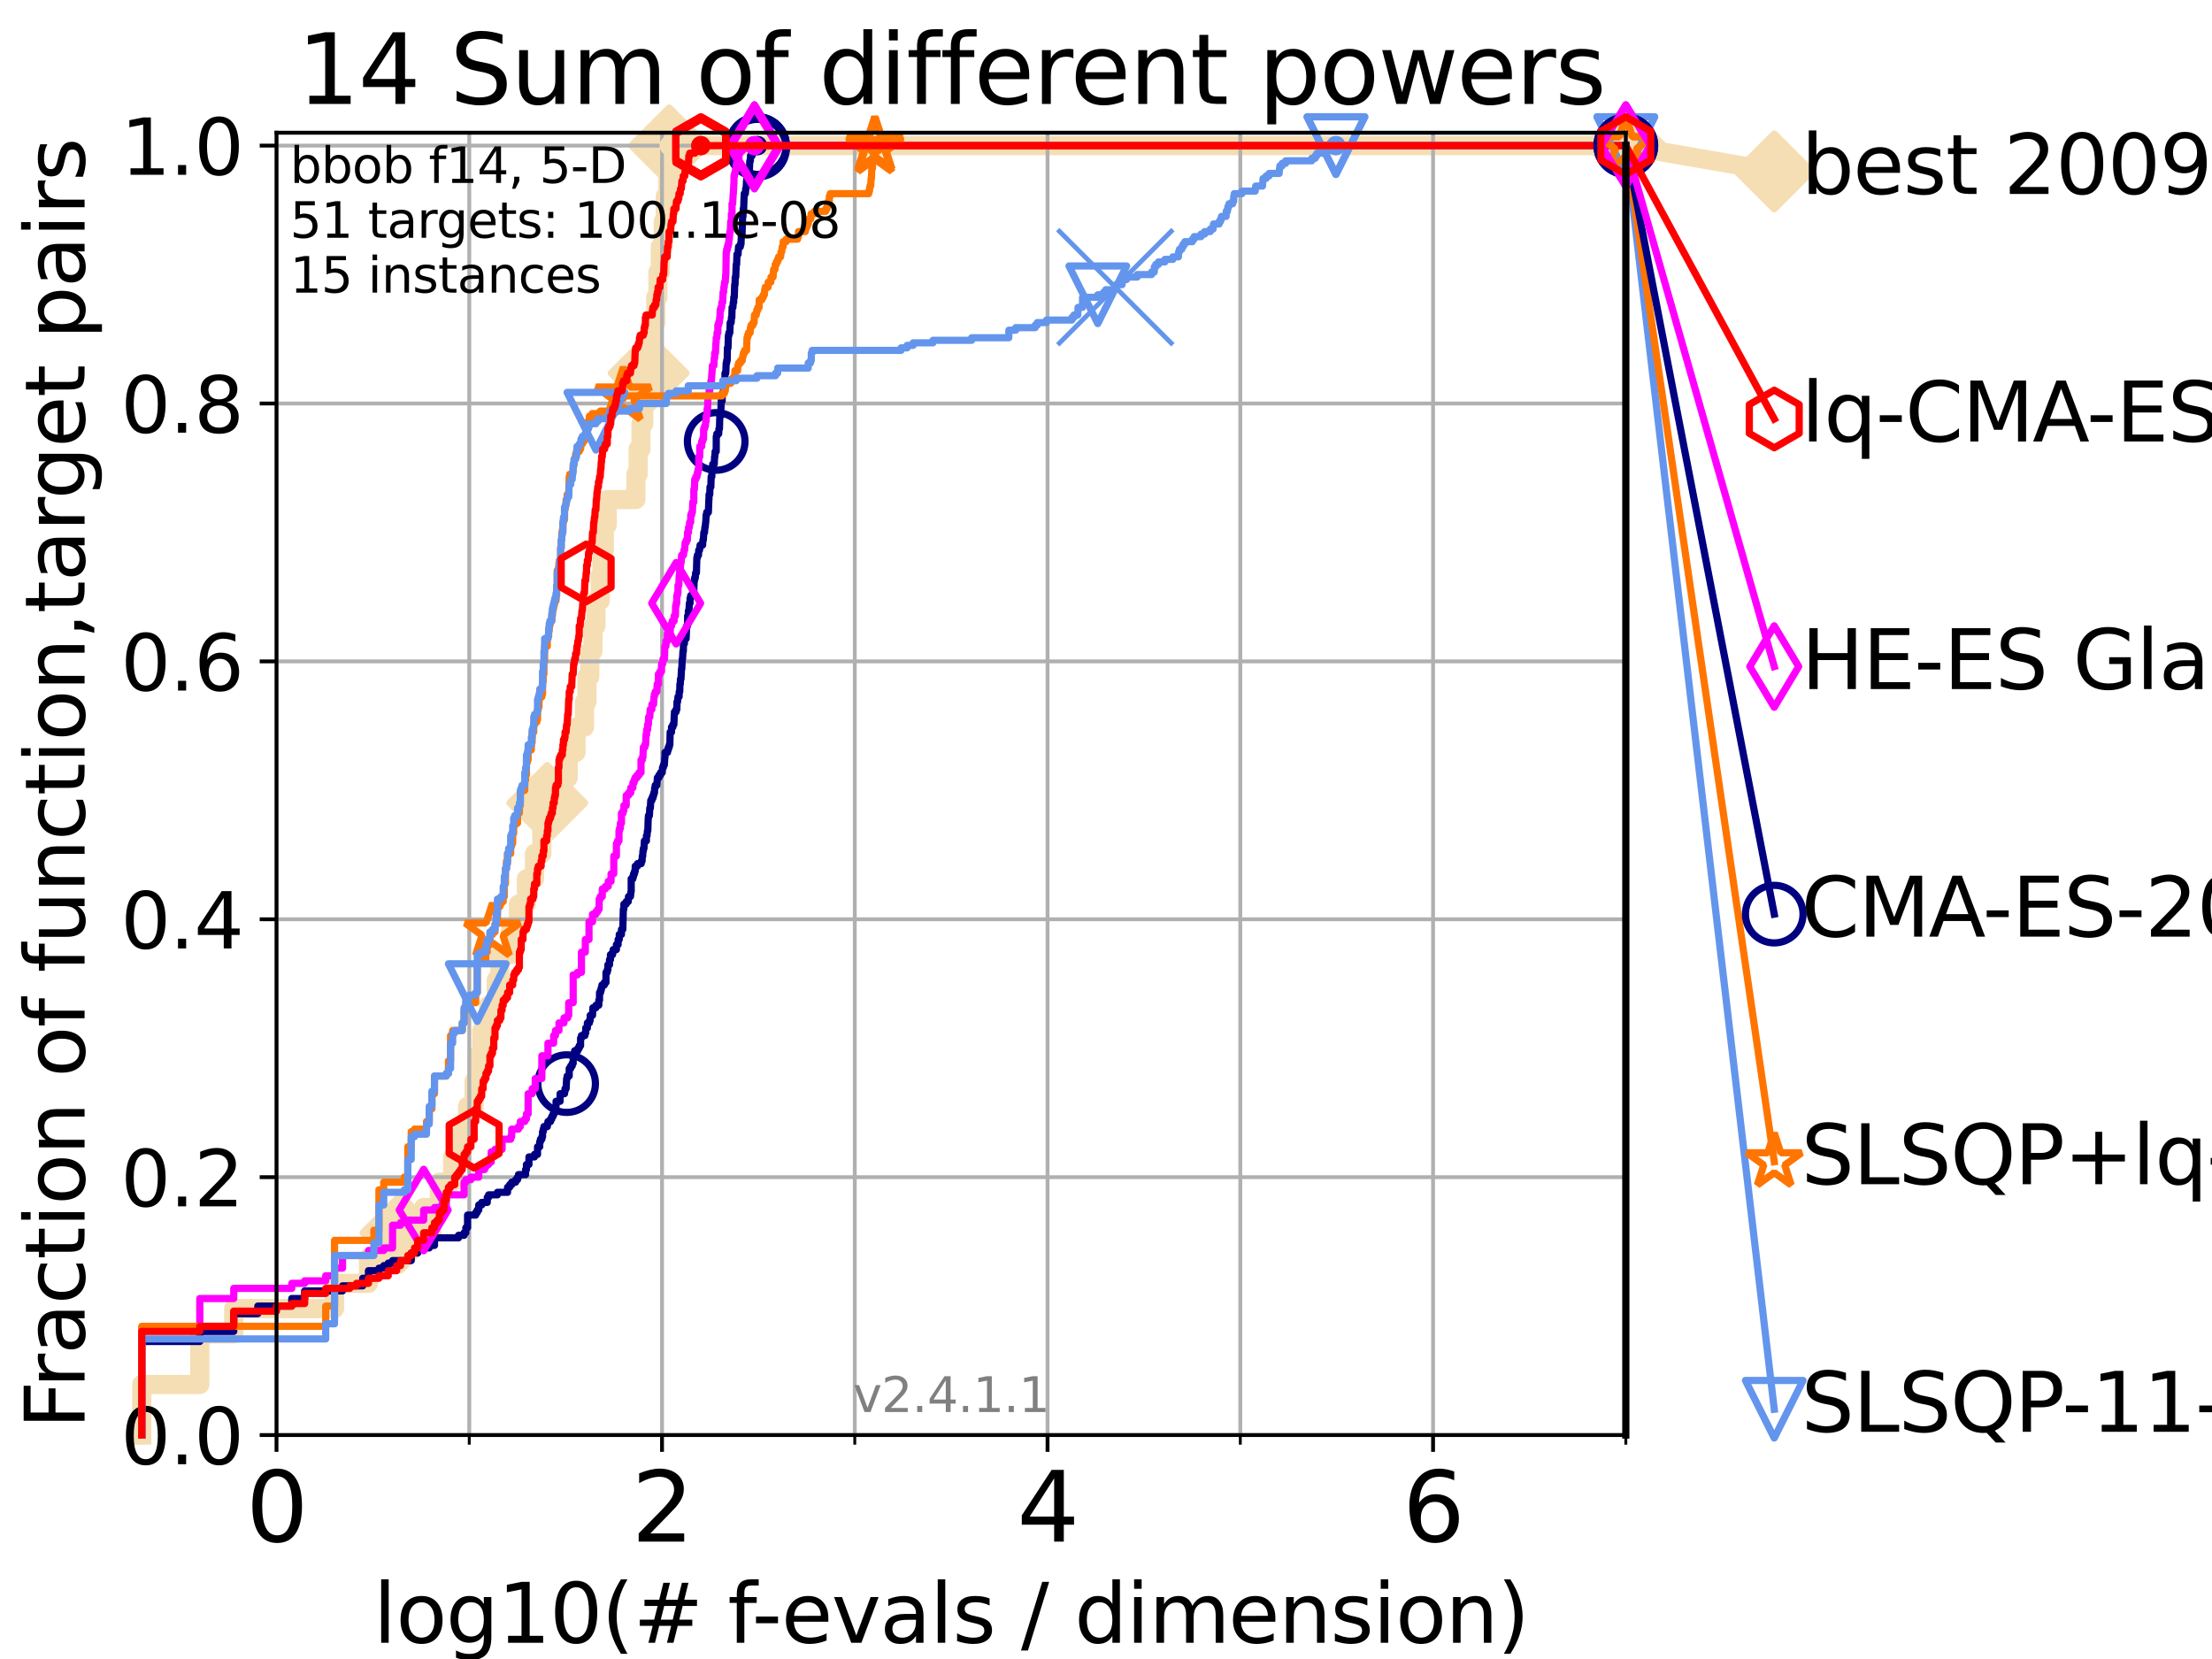<?xml version="1.0" encoding="utf-8" standalone="no"?>
<!DOCTYPE svg PUBLIC "-//W3C//DTD SVG 1.1//EN"
  "http://www.w3.org/Graphics/SVG/1.1/DTD/svg11.dtd">
<svg height="345.6pt" version="1.1" viewBox="0 0 460.8 345.6" width="460.8pt" xmlns="http://www.w3.org/2000/svg" xmlns:xlink="http://www.w3.org/1999/xlink">
 <defs>
  <style type="text/css">*{stroke-linecap:butt;stroke-linejoin:round;}</style>
 </defs>
 <g id="figure_1">
  <g id="patch_1">
   <path d="M 0 345.6 
L 460.8 345.6 
L 460.8 0 
L 0 0 
z
" style="fill:#ffffff;"/>
  </g>
  <g id="axes_1">
   <g id="patch_2">
    <path d="M 57.6 298.944 
L 338.688 298.944 
L 338.688 27.648 
L 57.6 27.648 
z
" style="fill:#ffffff;"/>
   </g>
   <g id="line2d_1">
    <path d="M 29.533 298.944 
L 29.533 288.41 
L 41.621 288.41 
L 41.621 277.877 
L 48.692 277.877 
L 48.692 272.61 
L 69.688 272.61 
L 69.688 267.343 
L 76.759 267.343 
L 76.759 262.076 
L 83.438 262.076 
L 83.438 256.809 
L 88.256 256.809 
L 88.256 251.542 
L 91.535 251.542 
L 91.535 246.275 
L 94.295 246.275 
L 94.295 241.009 
L 96.301 241.009 
L 96.301 235.742 
L 97.403 235.742 
L 97.403 230.475 
L 98.772 230.475 
L 98.772 225.208 
L 99.418 225.208 
L 99.418 219.941 
L 100.344 219.941 
L 100.344 214.674 
L 101.786 214.674 
L 101.786 209.407 
L 103.372 209.407 
L 103.372 204.141 
L 104.115 204.141 
L 104.115 198.874 
L 106.383 198.874 
L 106.383 193.607 
L 108.006 193.607 
L 108.006 188.34 
L 109.668 188.34 
L 109.668 183.073 
L 111.346 183.073 
L 111.346 177.806 
L 112.877 177.806 
L 112.877 172.539 
L 114.012 172.539 
L 114.012 167.272 
L 115.586 167.272 
L 115.586 162.006 
L 118.364 162.006 
L 118.364 156.739 
L 119.997 156.739 
L 119.997 151.472 
L 121.756 151.472 
L 121.756 146.205 
L 122.277 146.205 
L 122.277 140.938 
L 122.865 140.938 
L 122.865 135.671 
L 123.514 135.671 
L 123.514 130.404 
L 124.14 130.404 
L 124.14 125.138 
L 125.038 125.138 
L 125.038 119.871 
L 125.399 119.871 
L 125.399 114.604 
L 125.892 114.604 
L 125.892 109.337 
L 126.507 109.337 
L 126.507 104.07 
L 132.47 104.07 
L 132.47 98.803 
L 132.94 98.803 
L 132.94 93.536 
L 133.533 93.536 
L 133.533 88.27 
L 134.106 88.27 
L 134.106 83.003 
L 134.619 83.003 
L 134.619 77.736 
L 135.118 77.736 
L 135.118 72.469 
L 135.957 72.469 
L 135.957 67.202 
L 136.608 67.202 
L 136.608 61.935 
L 137.053 61.935 
L 137.053 56.668 
L 137.559 56.668 
L 137.559 51.402 
L 138.188 51.402 
L 138.188 46.135 
L 138.595 46.135 
L 138.595 40.868 
L 139.123 40.868 
L 139.123 35.601 
L 139.414 35.601 
L 139.414 30.334 
L 338.688 30.334 
" style="fill:none;stroke:#f5deb3;stroke-linecap:square;stroke-width:4;"/>
   </g>
   <g id="line2d_2">
    <defs>
     <path d="M 0 7.778 
L 7.778 0 
L 0 -7.778 
L -7.778 0 
z
" id="m49d79b7c91" style="stroke:#f5deb3;stroke-linejoin:miter;stroke-width:1.5;"/>
    </defs>
    <g>
     <use style="fill:#f5deb3;stroke:#f5deb3;stroke-linejoin:miter;stroke-width:1.5;" x="83.438" xlink:href="#m49d79b7c91" y="256.809"/>
     <use style="fill:#f5deb3;stroke:#f5deb3;stroke-linejoin:miter;stroke-width:1.5;" x="114.012" xlink:href="#m49d79b7c91" y="167.272"/>
     <use style="fill:#f5deb3;stroke:#f5deb3;stroke-linejoin:miter;stroke-width:1.5;" x="135.118" xlink:href="#m49d79b7c91" y="77.736"/>
     <use style="fill:#f5deb3;stroke:#f5deb3;stroke-linejoin:miter;stroke-width:1.5;" x="139.414" xlink:href="#m49d79b7c91" y="30.334"/>
     <use style="fill:#f5deb3;stroke:#f5deb3;stroke-linejoin:miter;stroke-width:1.5;" x="139.414" xlink:href="#m49d79b7c91" y="30.334"/>
     <use style="fill:#f5deb3;stroke:#f5deb3;stroke-linejoin:miter;stroke-width:1.5;" x="338.688" xlink:href="#m49d79b7c91" y="30.334"/>
    </g>
   </g>
   <g id="line2d_3">
    <path style="fill:none;stroke:#f5deb3;stroke-linecap:square;stroke-width:4;"/>
    <g/>
   </g>
   <g id="line2d_4">
    <path d="M 338.688 30.334 
L 369.608 35.706 
" style="fill:none;stroke:#f5deb3;stroke-linecap:square;stroke-width:4;"/>
    <g>
     <use style="fill:#f5deb3;stroke:#f5deb3;stroke-linejoin:miter;stroke-width:1.5;" x="338.688" xlink:href="#m49d79b7c91" y="30.334"/>
     <use style="fill:#f5deb3;stroke:#f5deb3;stroke-linejoin:miter;stroke-width:1.5;" x="369.608" xlink:href="#m49d79b7c91" y="35.706"/>
    </g>
   </g>
   <g id="matplotlib.axis_1">
    <g id="xtick_1">
     <g id="line2d_5">
      <path clip-path="url(#pfd53980bb4)" d="M 57.6 298.944 
L 57.6 27.648 
" style="fill:none;stroke:#b0b0b0;stroke-linecap:square;stroke-width:0.8;"/>
     </g>
     <g id="line2d_6">
      <defs>
       <path d="M 0 0 
L 0 3.5 
" id="m3b884ab299" style="stroke:#000000;stroke-width:0.8;"/>
      </defs>
      <g>
       <use style="stroke:#000000;stroke-width:0.8;" x="57.6" xlink:href="#m3b884ab299" y="298.944"/>
      </g>
     </g>
     <g id="text_1">
      <!-- 0 -->
      <g transform="translate(51.237 321.141)scale(0.2 -0.2)">
       <defs>
        <path d="M 2034 4250 
Q 1547 4250 1301 3770 
Q 1056 3291 1056 2328 
Q 1056 1369 1301 889 
Q 1547 409 2034 409 
Q 2525 409 2770 889 
Q 3016 1369 3016 2328 
Q 3016 3291 2770 3770 
Q 2525 4250 2034 4250 
z
M 2034 4750 
Q 2819 4750 3233 4129 
Q 3647 3509 3647 2328 
Q 3647 1150 3233 529 
Q 2819 -91 2034 -91 
Q 1250 -91 836 529 
Q 422 1150 422 2328 
Q 422 3509 836 4129 
Q 1250 4750 2034 4750 
z
" id="DejaVuSans-30" transform="scale(0.016)"/>
       </defs>
       <use xlink:href="#DejaVuSans-30"/>
      </g>
     </g>
    </g>
    <g id="xtick_2">
     <g id="line2d_7">
      <path clip-path="url(#pfd53980bb4)" d="M 137.911 298.944 
L 137.911 27.648 
" style="fill:none;stroke:#b0b0b0;stroke-linecap:square;stroke-width:0.8;"/>
     </g>
     <g id="line2d_8">
      <g>
       <use style="stroke:#000000;stroke-width:0.8;" x="137.911" xlink:href="#m3b884ab299" y="298.944"/>
      </g>
     </g>
     <g id="text_2">
      <!-- 2 -->
      <g transform="translate(131.548 321.141)scale(0.2 -0.2)">
       <defs>
        <path d="M 1228 531 
L 3431 531 
L 3431 0 
L 469 0 
L 469 531 
Q 828 903 1448 1529 
Q 2069 2156 2228 2338 
Q 2531 2678 2651 2914 
Q 2772 3150 2772 3378 
Q 2772 3750 2511 3984 
Q 2250 4219 1831 4219 
Q 1534 4219 1204 4116 
Q 875 4013 500 3803 
L 500 4441 
Q 881 4594 1212 4672 
Q 1544 4750 1819 4750 
Q 2544 4750 2975 4387 
Q 3406 4025 3406 3419 
Q 3406 3131 3298 2873 
Q 3191 2616 2906 2266 
Q 2828 2175 2409 1742 
Q 1991 1309 1228 531 
z
" id="DejaVuSans-32" transform="scale(0.016)"/>
       </defs>
       <use xlink:href="#DejaVuSans-32"/>
      </g>
     </g>
    </g>
    <g id="xtick_3">
     <g id="line2d_9">
      <path clip-path="url(#pfd53980bb4)" d="M 218.222 298.944 
L 218.222 27.648 
" style="fill:none;stroke:#b0b0b0;stroke-linecap:square;stroke-width:0.8;"/>
     </g>
     <g id="line2d_10">
      <g>
       <use style="stroke:#000000;stroke-width:0.8;" x="218.222" xlink:href="#m3b884ab299" y="298.944"/>
      </g>
     </g>
     <g id="text_3">
      <!-- 4 -->
      <g transform="translate(211.859 321.141)scale(0.2 -0.2)">
       <defs>
        <path d="M 2419 4116 
L 825 1625 
L 2419 1625 
L 2419 4116 
z
M 2253 4666 
L 3047 4666 
L 3047 1625 
L 3713 1625 
L 3713 1100 
L 3047 1100 
L 3047 0 
L 2419 0 
L 2419 1100 
L 313 1100 
L 313 1709 
L 2253 4666 
z
" id="DejaVuSans-34" transform="scale(0.016)"/>
       </defs>
       <use xlink:href="#DejaVuSans-34"/>
      </g>
     </g>
    </g>
    <g id="xtick_4">
     <g id="line2d_11">
      <path clip-path="url(#pfd53980bb4)" d="M 298.533 298.944 
L 298.533 27.648 
" style="fill:none;stroke:#b0b0b0;stroke-linecap:square;stroke-width:0.8;"/>
     </g>
     <g id="line2d_12">
      <g>
       <use style="stroke:#000000;stroke-width:0.8;" x="298.533" xlink:href="#m3b884ab299" y="298.944"/>
      </g>
     </g>
     <g id="text_4">
      <!-- 6 -->
      <g transform="translate(292.17 321.141)scale(0.2 -0.2)">
       <defs>
        <path d="M 2113 2584 
Q 1688 2584 1439 2293 
Q 1191 2003 1191 1497 
Q 1191 994 1439 701 
Q 1688 409 2113 409 
Q 2538 409 2786 701 
Q 3034 994 3034 1497 
Q 3034 2003 2786 2293 
Q 2538 2584 2113 2584 
z
M 3366 4563 
L 3366 3988 
Q 3128 4100 2886 4159 
Q 2644 4219 2406 4219 
Q 1781 4219 1451 3797 
Q 1122 3375 1075 2522 
Q 1259 2794 1537 2939 
Q 1816 3084 2150 3084 
Q 2853 3084 3261 2657 
Q 3669 2231 3669 1497 
Q 3669 778 3244 343 
Q 2819 -91 2113 -91 
Q 1303 -91 875 529 
Q 447 1150 447 2328 
Q 447 3434 972 4092 
Q 1497 4750 2381 4750 
Q 2619 4750 2861 4703 
Q 3103 4656 3366 4563 
z
" id="DejaVuSans-36" transform="scale(0.016)"/>
       </defs>
       <use xlink:href="#DejaVuSans-36"/>
      </g>
     </g>
    </g>
    <g id="xtick_5">
     <g id="line2d_13">
      <path clip-path="url(#pfd53980bb4)" d="M 97.755 298.944 
L 97.755 27.648 
" style="fill:none;stroke:#b0b0b0;stroke-linecap:square;stroke-width:0.8;"/>
     </g>
     <g id="line2d_14">
      <defs>
       <path d="M 0 0 
L 0 2 
" id="m78b937ec8f" style="stroke:#000000;stroke-width:0.6;"/>
      </defs>
      <g>
       <use style="stroke:#000000;stroke-width:0.6;" x="97.755" xlink:href="#m78b937ec8f" y="298.944"/>
      </g>
     </g>
    </g>
    <g id="xtick_6">
     <g id="line2d_15">
      <path clip-path="url(#pfd53980bb4)" d="M 178.066 298.944 
L 178.066 27.648 
" style="fill:none;stroke:#b0b0b0;stroke-linecap:square;stroke-width:0.8;"/>
     </g>
     <g id="line2d_16">
      <g>
       <use style="stroke:#000000;stroke-width:0.6;" x="178.066" xlink:href="#m78b937ec8f" y="298.944"/>
      </g>
     </g>
    </g>
    <g id="xtick_7">
     <g id="line2d_17">
      <path clip-path="url(#pfd53980bb4)" d="M 258.377 298.944 
L 258.377 27.648 
" style="fill:none;stroke:#b0b0b0;stroke-linecap:square;stroke-width:0.8;"/>
     </g>
     <g id="line2d_18">
      <g>
       <use style="stroke:#000000;stroke-width:0.6;" x="258.377" xlink:href="#m78b937ec8f" y="298.944"/>
      </g>
     </g>
    </g>
    <g id="xtick_8">
     <g id="line2d_19">
      <path clip-path="url(#pfd53980bb4)" d="M 338.688 298.944 
L 338.688 27.648 
" style="fill:none;stroke:#b0b0b0;stroke-linecap:square;stroke-width:0.8;"/>
     </g>
     <g id="line2d_20">
      <g>
       <use style="stroke:#000000;stroke-width:0.6;" x="338.688" xlink:href="#m78b937ec8f" y="298.944"/>
      </g>
     </g>
    </g>
    <g id="text_5">
     <!-- log10(# f-evals / dimension) -->
     <g transform="translate(77.764 342.218)scale(0.17 -0.17)">
      <defs>
       <path d="M 603 4863 
L 1178 4863 
L 1178 0 
L 603 0 
L 603 4863 
z
" id="DejaVuSans-6c" transform="scale(0.016)"/>
       <path d="M 1959 3097 
Q 1497 3097 1228 2736 
Q 959 2375 959 1747 
Q 959 1119 1226 758 
Q 1494 397 1959 397 
Q 2419 397 2687 759 
Q 2956 1122 2956 1747 
Q 2956 2369 2687 2733 
Q 2419 3097 1959 3097 
z
M 1959 3584 
Q 2709 3584 3137 3096 
Q 3566 2609 3566 1747 
Q 3566 888 3137 398 
Q 2709 -91 1959 -91 
Q 1206 -91 779 398 
Q 353 888 353 1747 
Q 353 2609 779 3096 
Q 1206 3584 1959 3584 
z
" id="DejaVuSans-6f" transform="scale(0.016)"/>
       <path d="M 2906 1791 
Q 2906 2416 2648 2759 
Q 2391 3103 1925 3103 
Q 1463 3103 1205 2759 
Q 947 2416 947 1791 
Q 947 1169 1205 825 
Q 1463 481 1925 481 
Q 2391 481 2648 825 
Q 2906 1169 2906 1791 
z
M 3481 434 
Q 3481 -459 3084 -895 
Q 2688 -1331 1869 -1331 
Q 1566 -1331 1297 -1286 
Q 1028 -1241 775 -1147 
L 775 -588 
Q 1028 -725 1275 -790 
Q 1522 -856 1778 -856 
Q 2344 -856 2625 -561 
Q 2906 -266 2906 331 
L 2906 616 
Q 2728 306 2450 153 
Q 2172 0 1784 0 
Q 1141 0 747 490 
Q 353 981 353 1791 
Q 353 2603 747 3093 
Q 1141 3584 1784 3584 
Q 2172 3584 2450 3431 
Q 2728 3278 2906 2969 
L 2906 3500 
L 3481 3500 
L 3481 434 
z
" id="DejaVuSans-67" transform="scale(0.016)"/>
       <path d="M 794 531 
L 1825 531 
L 1825 4091 
L 703 3866 
L 703 4441 
L 1819 4666 
L 2450 4666 
L 2450 531 
L 3481 531 
L 3481 0 
L 794 0 
L 794 531 
z
" id="DejaVuSans-31" transform="scale(0.016)"/>
       <path d="M 1984 4856 
Q 1566 4138 1362 3434 
Q 1159 2731 1159 2009 
Q 1159 1288 1364 580 
Q 1569 -128 1984 -844 
L 1484 -844 
Q 1016 -109 783 600 
Q 550 1309 550 2009 
Q 550 2706 781 3412 
Q 1013 4119 1484 4856 
L 1984 4856 
z
" id="DejaVuSans-28" transform="scale(0.016)"/>
       <path d="M 3272 2816 
L 2363 2816 
L 2100 1772 
L 3016 1772 
L 3272 2816 
z
M 2803 4594 
L 2478 3297 
L 3391 3297 
L 3719 4594 
L 4219 4594 
L 3897 3297 
L 4872 3297 
L 4872 2816 
L 3775 2816 
L 3519 1772 
L 4513 1772 
L 4513 1294 
L 3397 1294 
L 3072 0 
L 2572 0 
L 2894 1294 
L 1978 1294 
L 1656 0 
L 1153 0 
L 1478 1294 
L 494 1294 
L 494 1772 
L 1594 1772 
L 1856 2816 
L 850 2816 
L 850 3297 
L 1978 3297 
L 2297 4594 
L 2803 4594 
z
" id="DejaVuSans-23" transform="scale(0.016)"/>
       <path id="DejaVuSans-20" transform="scale(0.016)"/>
       <path d="M 2375 4863 
L 2375 4384 
L 1825 4384 
Q 1516 4384 1395 4259 
Q 1275 4134 1275 3809 
L 1275 3500 
L 2222 3500 
L 2222 3053 
L 1275 3053 
L 1275 0 
L 697 0 
L 697 3053 
L 147 3053 
L 147 3500 
L 697 3500 
L 697 3744 
Q 697 4328 969 4595 
Q 1241 4863 1831 4863 
L 2375 4863 
z
" id="DejaVuSans-66" transform="scale(0.016)"/>
       <path d="M 313 2009 
L 1997 2009 
L 1997 1497 
L 313 1497 
L 313 2009 
z
" id="DejaVuSans-2d" transform="scale(0.016)"/>
       <path d="M 3597 1894 
L 3597 1613 
L 953 1613 
Q 991 1019 1311 708 
Q 1631 397 2203 397 
Q 2534 397 2845 478 
Q 3156 559 3463 722 
L 3463 178 
Q 3153 47 2828 -22 
Q 2503 -91 2169 -91 
Q 1331 -91 842 396 
Q 353 884 353 1716 
Q 353 2575 817 3079 
Q 1281 3584 2069 3584 
Q 2775 3584 3186 3129 
Q 3597 2675 3597 1894 
z
M 3022 2063 
Q 3016 2534 2758 2815 
Q 2500 3097 2075 3097 
Q 1594 3097 1305 2825 
Q 1016 2553 972 2059 
L 3022 2063 
z
" id="DejaVuSans-65" transform="scale(0.016)"/>
       <path d="M 191 3500 
L 800 3500 
L 1894 563 
L 2988 3500 
L 3597 3500 
L 2284 0 
L 1503 0 
L 191 3500 
z
" id="DejaVuSans-76" transform="scale(0.016)"/>
       <path d="M 2194 1759 
Q 1497 1759 1228 1600 
Q 959 1441 959 1056 
Q 959 750 1161 570 
Q 1363 391 1709 391 
Q 2188 391 2477 730 
Q 2766 1069 2766 1631 
L 2766 1759 
L 2194 1759 
z
M 3341 1997 
L 3341 0 
L 2766 0 
L 2766 531 
Q 2569 213 2275 61 
Q 1981 -91 1556 -91 
Q 1019 -91 701 211 
Q 384 513 384 1019 
Q 384 1609 779 1909 
Q 1175 2209 1959 2209 
L 2766 2209 
L 2766 2266 
Q 2766 2663 2505 2880 
Q 2244 3097 1772 3097 
Q 1472 3097 1187 3025 
Q 903 2953 641 2809 
L 641 3341 
Q 956 3463 1253 3523 
Q 1550 3584 1831 3584 
Q 2591 3584 2966 3190 
Q 3341 2797 3341 1997 
z
" id="DejaVuSans-61" transform="scale(0.016)"/>
       <path d="M 2834 3397 
L 2834 2853 
Q 2591 2978 2328 3040 
Q 2066 3103 1784 3103 
Q 1356 3103 1142 2972 
Q 928 2841 928 2578 
Q 928 2378 1081 2264 
Q 1234 2150 1697 2047 
L 1894 2003 
Q 2506 1872 2764 1633 
Q 3022 1394 3022 966 
Q 3022 478 2636 193 
Q 2250 -91 1575 -91 
Q 1294 -91 989 -36 
Q 684 19 347 128 
L 347 722 
Q 666 556 975 473 
Q 1284 391 1588 391 
Q 1994 391 2212 530 
Q 2431 669 2431 922 
Q 2431 1156 2273 1281 
Q 2116 1406 1581 1522 
L 1381 1569 
Q 847 1681 609 1914 
Q 372 2147 372 2553 
Q 372 3047 722 3315 
Q 1072 3584 1716 3584 
Q 2034 3584 2315 3537 
Q 2597 3491 2834 3397 
z
" id="DejaVuSans-73" transform="scale(0.016)"/>
       <path d="M 1625 4666 
L 2156 4666 
L 531 -594 
L 0 -594 
L 1625 4666 
z
" id="DejaVuSans-2f" transform="scale(0.016)"/>
       <path d="M 2906 2969 
L 2906 4863 
L 3481 4863 
L 3481 0 
L 2906 0 
L 2906 525 
Q 2725 213 2448 61 
Q 2172 -91 1784 -91 
Q 1150 -91 751 415 
Q 353 922 353 1747 
Q 353 2572 751 3078 
Q 1150 3584 1784 3584 
Q 2172 3584 2448 3432 
Q 2725 3281 2906 2969 
z
M 947 1747 
Q 947 1113 1208 752 
Q 1469 391 1925 391 
Q 2381 391 2643 752 
Q 2906 1113 2906 1747 
Q 2906 2381 2643 2742 
Q 2381 3103 1925 3103 
Q 1469 3103 1208 2742 
Q 947 2381 947 1747 
z
" id="DejaVuSans-64" transform="scale(0.016)"/>
       <path d="M 603 3500 
L 1178 3500 
L 1178 0 
L 603 0 
L 603 3500 
z
M 603 4863 
L 1178 4863 
L 1178 4134 
L 603 4134 
L 603 4863 
z
" id="DejaVuSans-69" transform="scale(0.016)"/>
       <path d="M 3328 2828 
Q 3544 3216 3844 3400 
Q 4144 3584 4550 3584 
Q 5097 3584 5394 3201 
Q 5691 2819 5691 2113 
L 5691 0 
L 5113 0 
L 5113 2094 
Q 5113 2597 4934 2840 
Q 4756 3084 4391 3084 
Q 3944 3084 3684 2787 
Q 3425 2491 3425 1978 
L 3425 0 
L 2847 0 
L 2847 2094 
Q 2847 2600 2669 2842 
Q 2491 3084 2119 3084 
Q 1678 3084 1418 2786 
Q 1159 2488 1159 1978 
L 1159 0 
L 581 0 
L 581 3500 
L 1159 3500 
L 1159 2956 
Q 1356 3278 1631 3431 
Q 1906 3584 2284 3584 
Q 2666 3584 2933 3390 
Q 3200 3197 3328 2828 
z
" id="DejaVuSans-6d" transform="scale(0.016)"/>
       <path d="M 3513 2113 
L 3513 0 
L 2938 0 
L 2938 2094 
Q 2938 2591 2744 2837 
Q 2550 3084 2163 3084 
Q 1697 3084 1428 2787 
Q 1159 2491 1159 1978 
L 1159 0 
L 581 0 
L 581 3500 
L 1159 3500 
L 1159 2956 
Q 1366 3272 1645 3428 
Q 1925 3584 2291 3584 
Q 2894 3584 3203 3211 
Q 3513 2838 3513 2113 
z
" id="DejaVuSans-6e" transform="scale(0.016)"/>
       <path d="M 513 4856 
L 1013 4856 
Q 1481 4119 1714 3412 
Q 1947 2706 1947 2009 
Q 1947 1309 1714 600 
Q 1481 -109 1013 -844 
L 513 -844 
Q 928 -128 1133 580 
Q 1338 1288 1338 2009 
Q 1338 2731 1133 3434 
Q 928 4138 513 4856 
z
" id="DejaVuSans-29" transform="scale(0.016)"/>
      </defs>
      <use xlink:href="#DejaVuSans-6c"/>
      <use x="27.783" xlink:href="#DejaVuSans-6f"/>
      <use x="88.965" xlink:href="#DejaVuSans-67"/>
      <use x="152.441" xlink:href="#DejaVuSans-31"/>
      <use x="216.064" xlink:href="#DejaVuSans-30"/>
      <use x="279.688" xlink:href="#DejaVuSans-28"/>
      <use x="318.701" xlink:href="#DejaVuSans-23"/>
      <use x="402.49" xlink:href="#DejaVuSans-20"/>
      <use x="434.277" xlink:href="#DejaVuSans-66"/>
      <use x="463.982" xlink:href="#DejaVuSans-2d"/>
      <use x="500.066" xlink:href="#DejaVuSans-65"/>
      <use x="561.59" xlink:href="#DejaVuSans-76"/>
      <use x="620.77" xlink:href="#DejaVuSans-61"/>
      <use x="682.049" xlink:href="#DejaVuSans-6c"/>
      <use x="709.832" xlink:href="#DejaVuSans-73"/>
      <use x="761.932" xlink:href="#DejaVuSans-20"/>
      <use x="793.719" xlink:href="#DejaVuSans-2f"/>
      <use x="827.41" xlink:href="#DejaVuSans-20"/>
      <use x="859.197" xlink:href="#DejaVuSans-64"/>
      <use x="922.674" xlink:href="#DejaVuSans-69"/>
      <use x="950.457" xlink:href="#DejaVuSans-6d"/>
      <use x="1047.869" xlink:href="#DejaVuSans-65"/>
      <use x="1109.393" xlink:href="#DejaVuSans-6e"/>
      <use x="1172.771" xlink:href="#DejaVuSans-73"/>
      <use x="1224.871" xlink:href="#DejaVuSans-69"/>
      <use x="1252.654" xlink:href="#DejaVuSans-6f"/>
      <use x="1313.836" xlink:href="#DejaVuSans-6e"/>
      <use x="1377.215" xlink:href="#DejaVuSans-29"/>
     </g>
    </g>
   </g>
   <g id="matplotlib.axis_2">
    <g id="ytick_1">
     <g id="line2d_21">
      <path clip-path="url(#pfd53980bb4)" d="M 57.6 298.944 
L 338.688 298.944 
" style="fill:none;stroke:#b0b0b0;stroke-linecap:square;stroke-width:0.8;"/>
     </g>
     <g id="line2d_22">
      <defs>
       <path d="M 0 0 
L -3.5 0 
" id="m1f9ec95ffc" style="stroke:#000000;stroke-width:0.8;"/>
      </defs>
      <g>
       <use style="stroke:#000000;stroke-width:0.8;" x="57.6" xlink:href="#m1f9ec95ffc" y="298.944"/>
      </g>
     </g>
     <g id="text_6">
      <!-- 0.0 -->
      <g transform="translate(25.155 305.023)scale(0.16 -0.16)">
       <defs>
        <path d="M 684 794 
L 1344 794 
L 1344 0 
L 684 0 
L 684 794 
z
" id="DejaVuSans-2e" transform="scale(0.016)"/>
       </defs>
       <use xlink:href="#DejaVuSans-30"/>
       <use x="63.623" xlink:href="#DejaVuSans-2e"/>
       <use x="95.41" xlink:href="#DejaVuSans-30"/>
      </g>
     </g>
    </g>
    <g id="ytick_2">
     <g id="line2d_23">
      <path clip-path="url(#pfd53980bb4)" d="M 57.6 245.222 
L 338.688 245.222 
" style="fill:none;stroke:#b0b0b0;stroke-linecap:square;stroke-width:0.8;"/>
     </g>
     <g id="line2d_24">
      <g>
       <use style="stroke:#000000;stroke-width:0.8;" x="57.6" xlink:href="#m1f9ec95ffc" y="245.222"/>
      </g>
     </g>
     <g id="text_7">
      <!-- 0.2 -->
      <g transform="translate(25.155 251.301)scale(0.16 -0.16)">
       <use xlink:href="#DejaVuSans-30"/>
       <use x="63.623" xlink:href="#DejaVuSans-2e"/>
       <use x="95.41" xlink:href="#DejaVuSans-32"/>
      </g>
     </g>
    </g>
    <g id="ytick_3">
     <g id="line2d_25">
      <path clip-path="url(#pfd53980bb4)" d="M 57.6 191.5 
L 338.688 191.5 
" style="fill:none;stroke:#b0b0b0;stroke-linecap:square;stroke-width:0.8;"/>
     </g>
     <g id="line2d_26">
      <g>
       <use style="stroke:#000000;stroke-width:0.8;" x="57.6" xlink:href="#m1f9ec95ffc" y="191.5"/>
      </g>
     </g>
     <g id="text_8">
      <!-- 0.4 -->
      <g transform="translate(25.155 197.579)scale(0.16 -0.16)">
       <use xlink:href="#DejaVuSans-30"/>
       <use x="63.623" xlink:href="#DejaVuSans-2e"/>
       <use x="95.41" xlink:href="#DejaVuSans-34"/>
      </g>
     </g>
    </g>
    <g id="ytick_4">
     <g id="line2d_27">
      <path clip-path="url(#pfd53980bb4)" d="M 57.6 137.778 
L 338.688 137.778 
" style="fill:none;stroke:#b0b0b0;stroke-linecap:square;stroke-width:0.8;"/>
     </g>
     <g id="line2d_28">
      <g>
       <use style="stroke:#000000;stroke-width:0.8;" x="57.6" xlink:href="#m1f9ec95ffc" y="137.778"/>
      </g>
     </g>
     <g id="text_9">
      <!-- 0.6 -->
      <g transform="translate(25.155 143.857)scale(0.16 -0.16)">
       <use xlink:href="#DejaVuSans-30"/>
       <use x="63.623" xlink:href="#DejaVuSans-2e"/>
       <use x="95.41" xlink:href="#DejaVuSans-36"/>
      </g>
     </g>
    </g>
    <g id="ytick_5">
     <g id="line2d_29">
      <path clip-path="url(#pfd53980bb4)" d="M 57.6 84.056 
L 338.688 84.056 
" style="fill:none;stroke:#b0b0b0;stroke-linecap:square;stroke-width:0.8;"/>
     </g>
     <g id="line2d_30">
      <g>
       <use style="stroke:#000000;stroke-width:0.8;" x="57.6" xlink:href="#m1f9ec95ffc" y="84.056"/>
      </g>
     </g>
     <g id="text_10">
      <!-- 0.8 -->
      <g transform="translate(25.155 90.135)scale(0.16 -0.16)">
       <defs>
        <path d="M 2034 2216 
Q 1584 2216 1326 1975 
Q 1069 1734 1069 1313 
Q 1069 891 1326 650 
Q 1584 409 2034 409 
Q 2484 409 2743 651 
Q 3003 894 3003 1313 
Q 3003 1734 2745 1975 
Q 2488 2216 2034 2216 
z
M 1403 2484 
Q 997 2584 770 2862 
Q 544 3141 544 3541 
Q 544 4100 942 4425 
Q 1341 4750 2034 4750 
Q 2731 4750 3128 4425 
Q 3525 4100 3525 3541 
Q 3525 3141 3298 2862 
Q 3072 2584 2669 2484 
Q 3125 2378 3379 2068 
Q 3634 1759 3634 1313 
Q 3634 634 3220 271 
Q 2806 -91 2034 -91 
Q 1263 -91 848 271 
Q 434 634 434 1313 
Q 434 1759 690 2068 
Q 947 2378 1403 2484 
z
M 1172 3481 
Q 1172 3119 1398 2916 
Q 1625 2713 2034 2713 
Q 2441 2713 2670 2916 
Q 2900 3119 2900 3481 
Q 2900 3844 2670 4047 
Q 2441 4250 2034 4250 
Q 1625 4250 1398 4047 
Q 1172 3844 1172 3481 
z
" id="DejaVuSans-38" transform="scale(0.016)"/>
       </defs>
       <use xlink:href="#DejaVuSans-30"/>
       <use x="63.623" xlink:href="#DejaVuSans-2e"/>
       <use x="95.41" xlink:href="#DejaVuSans-38"/>
      </g>
     </g>
    </g>
    <g id="ytick_6">
     <g id="line2d_31">
      <path clip-path="url(#pfd53980bb4)" d="M 57.6 30.334 
L 338.688 30.334 
" style="fill:none;stroke:#b0b0b0;stroke-linecap:square;stroke-width:0.8;"/>
     </g>
     <g id="line2d_32">
      <g>
       <use style="stroke:#000000;stroke-width:0.8;" x="57.6" xlink:href="#m1f9ec95ffc" y="30.334"/>
      </g>
     </g>
     <g id="text_11">
      <!-- 1.0 -->
      <g transform="translate(25.155 36.413)scale(0.16 -0.16)">
       <use xlink:href="#DejaVuSans-31"/>
       <use x="63.623" xlink:href="#DejaVuSans-2e"/>
       <use x="95.41" xlink:href="#DejaVuSans-30"/>
      </g>
     </g>
    </g>
    <g id="text_12">
     <!-- Fraction of function,target pairs -->
     <g transform="translate(17.62 297.681)rotate(-90)scale(0.17 -0.17)">
      <defs>
       <path d="M 628 4666 
L 3309 4666 
L 3309 4134 
L 1259 4134 
L 1259 2759 
L 3109 2759 
L 3109 2228 
L 1259 2228 
L 1259 0 
L 628 0 
L 628 4666 
z
" id="DejaVuSans-46" transform="scale(0.016)"/>
       <path d="M 2631 2963 
Q 2534 3019 2420 3045 
Q 2306 3072 2169 3072 
Q 1681 3072 1420 2755 
Q 1159 2438 1159 1844 
L 1159 0 
L 581 0 
L 581 3500 
L 1159 3500 
L 1159 2956 
Q 1341 3275 1631 3429 
Q 1922 3584 2338 3584 
Q 2397 3584 2469 3576 
Q 2541 3569 2628 3553 
L 2631 2963 
z
" id="DejaVuSans-72" transform="scale(0.016)"/>
       <path d="M 3122 3366 
L 3122 2828 
Q 2878 2963 2633 3030 
Q 2388 3097 2138 3097 
Q 1578 3097 1268 2742 
Q 959 2388 959 1747 
Q 959 1106 1268 751 
Q 1578 397 2138 397 
Q 2388 397 2633 464 
Q 2878 531 3122 666 
L 3122 134 
Q 2881 22 2623 -34 
Q 2366 -91 2075 -91 
Q 1284 -91 818 406 
Q 353 903 353 1747 
Q 353 2603 823 3093 
Q 1294 3584 2113 3584 
Q 2378 3584 2631 3529 
Q 2884 3475 3122 3366 
z
" id="DejaVuSans-63" transform="scale(0.016)"/>
       <path d="M 1172 4494 
L 1172 3500 
L 2356 3500 
L 2356 3053 
L 1172 3053 
L 1172 1153 
Q 1172 725 1289 603 
Q 1406 481 1766 481 
L 2356 481 
L 2356 0 
L 1766 0 
Q 1100 0 847 248 
Q 594 497 594 1153 
L 594 3053 
L 172 3053 
L 172 3500 
L 594 3500 
L 594 4494 
L 1172 4494 
z
" id="DejaVuSans-74" transform="scale(0.016)"/>
       <path d="M 544 1381 
L 544 3500 
L 1119 3500 
L 1119 1403 
Q 1119 906 1312 657 
Q 1506 409 1894 409 
Q 2359 409 2629 706 
Q 2900 1003 2900 1516 
L 2900 3500 
L 3475 3500 
L 3475 0 
L 2900 0 
L 2900 538 
Q 2691 219 2414 64 
Q 2138 -91 1772 -91 
Q 1169 -91 856 284 
Q 544 659 544 1381 
z
M 1991 3584 
L 1991 3584 
z
" id="DejaVuSans-75" transform="scale(0.016)"/>
       <path d="M 750 794 
L 1409 794 
L 1409 256 
L 897 -744 
L 494 -744 
L 750 256 
L 750 794 
z
" id="DejaVuSans-2c" transform="scale(0.016)"/>
       <path d="M 1159 525 
L 1159 -1331 
L 581 -1331 
L 581 3500 
L 1159 3500 
L 1159 2969 
Q 1341 3281 1617 3432 
Q 1894 3584 2278 3584 
Q 2916 3584 3314 3078 
Q 3713 2572 3713 1747 
Q 3713 922 3314 415 
Q 2916 -91 2278 -91 
Q 1894 -91 1617 61 
Q 1341 213 1159 525 
z
M 3116 1747 
Q 3116 2381 2855 2742 
Q 2594 3103 2138 3103 
Q 1681 3103 1420 2742 
Q 1159 2381 1159 1747 
Q 1159 1113 1420 752 
Q 1681 391 2138 391 
Q 2594 391 2855 752 
Q 3116 1113 3116 1747 
z
" id="DejaVuSans-70" transform="scale(0.016)"/>
      </defs>
      <use xlink:href="#DejaVuSans-46"/>
      <use x="50.27" xlink:href="#DejaVuSans-72"/>
      <use x="91.383" xlink:href="#DejaVuSans-61"/>
      <use x="152.662" xlink:href="#DejaVuSans-63"/>
      <use x="207.643" xlink:href="#DejaVuSans-74"/>
      <use x="246.852" xlink:href="#DejaVuSans-69"/>
      <use x="274.635" xlink:href="#DejaVuSans-6f"/>
      <use x="335.816" xlink:href="#DejaVuSans-6e"/>
      <use x="399.195" xlink:href="#DejaVuSans-20"/>
      <use x="430.982" xlink:href="#DejaVuSans-6f"/>
      <use x="492.164" xlink:href="#DejaVuSans-66"/>
      <use x="527.369" xlink:href="#DejaVuSans-20"/>
      <use x="559.156" xlink:href="#DejaVuSans-66"/>
      <use x="594.361" xlink:href="#DejaVuSans-75"/>
      <use x="657.74" xlink:href="#DejaVuSans-6e"/>
      <use x="721.119" xlink:href="#DejaVuSans-63"/>
      <use x="776.1" xlink:href="#DejaVuSans-74"/>
      <use x="815.309" xlink:href="#DejaVuSans-69"/>
      <use x="843.092" xlink:href="#DejaVuSans-6f"/>
      <use x="904.273" xlink:href="#DejaVuSans-6e"/>
      <use x="967.652" xlink:href="#DejaVuSans-2c"/>
      <use x="999.439" xlink:href="#DejaVuSans-74"/>
      <use x="1038.648" xlink:href="#DejaVuSans-61"/>
      <use x="1099.928" xlink:href="#DejaVuSans-72"/>
      <use x="1139.291" xlink:href="#DejaVuSans-67"/>
      <use x="1202.768" xlink:href="#DejaVuSans-65"/>
      <use x="1264.291" xlink:href="#DejaVuSans-74"/>
      <use x="1303.5" xlink:href="#DejaVuSans-20"/>
      <use x="1335.287" xlink:href="#DejaVuSans-70"/>
      <use x="1398.764" xlink:href="#DejaVuSans-61"/>
      <use x="1460.043" xlink:href="#DejaVuSans-69"/>
      <use x="1487.826" xlink:href="#DejaVuSans-72"/>
      <use x="1528.939" xlink:href="#DejaVuSans-73"/>
     </g>
    </g>
   </g>
   <g id="line2d_33">
    <defs>
     <path d="M 0 1.5 
C 0.398 1.5 0.779 1.342 1.061 1.061 
C 1.342 0.779 1.5 0.398 1.5 0 
C 1.5 -0.398 1.342 -0.779 1.061 -1.061 
C 0.779 -1.342 0.398 -1.5 0 -1.5 
C -0.398 -1.5 -0.779 -1.342 -1.061 -1.061 
C -1.342 -0.779 -1.5 -0.398 -1.5 0 
C -1.5 0.398 -1.342 0.779 -1.061 1.061 
C -0.779 1.342 -0.398 1.5 0 1.5 
z
" id="mab1c0360db" style="stroke:#f5deb3;"/>
    </defs>
    <g>
     <use style="fill:#f5deb3;stroke:#f5deb3;" x="139.414" xlink:href="#mab1c0360db" y="30.334"/>
     <use style="fill:#f5deb3;stroke:#f5deb3;" x="139.414" xlink:href="#mab1c0360db" y="30.334"/>
    </g>
   </g>
   <g id="line2d_34">
    <defs>
     <path d="M 0 1.5 
C 0.398 1.5 0.779 1.342 1.061 1.061 
C 1.342 0.779 1.5 0.398 1.5 0 
C 1.5 -0.398 1.342 -0.779 1.061 -1.061 
C 0.779 -1.342 0.398 -1.5 0 -1.5 
C -0.398 -1.5 -0.779 -1.342 -1.061 -1.061 
C -1.342 -0.779 -1.5 -0.398 -1.5 0 
C -1.5 0.398 -1.342 0.779 -1.061 1.061 
C -0.779 1.342 -0.398 1.5 0 1.5 
z
" id="m1eca80db6c" style="stroke:#000080;"/>
    </defs>
    <g>
     <use style="fill:#000080;stroke:#000080;" x="157.81" xlink:href="#m1eca80db6c" y="30.334"/>
     <use style="fill:#000080;stroke:#000080;" x="157.81" xlink:href="#m1eca80db6c" y="30.334"/>
    </g>
   </g>
   <g id="line2d_35">
    <path d="M 29.533 298.944 
L 29.533 279.457 
L 41.621 279.457 
L 41.621 277.35 
L 48.692 277.35 
L 48.692 273.663 
L 53.709 273.663 
L 53.709 272.083 
L 60.78 272.083 
L 60.78 270.503 
L 63.468 270.503 
L 63.468 268.923 
L 71.35 268.923 
L 71.35 267.87 
L 75.556 267.87 
L 75.556 266.289 
L 76.759 266.289 
L 76.759 264.709 
L 78.942 264.709 
L 78.942 264.183 
L 79.939 264.183 
L 79.939 263.656 
L 80.881 263.656 
L 80.881 263.129 
L 81.776 263.129 
L 81.776 262.603 
L 85.667 262.603 
L 85.667 261.023 
L 87.01 261.023 
L 87.01 259.969 
L 89.419 259.969 
L 89.419 259.443 
L 90.509 259.443 
L 90.509 257.862 
L 95.526 257.862 
L 95.526 257.336 
L 96.676 257.336 
L 96.676 256.809 
L 97.044 256.809 
L 97.044 255.756 
L 97.403 255.756 
L 97.403 253.122 
L 99.098 253.122 
L 99.098 252.596 
L 99.418 252.596 
L 99.418 252.069 
L 99.732 252.069 
L 99.732 251.016 
L 100.344 251.016 
L 100.344 250.489 
L 101.507 250.489 
L 101.507 249.436 
L 101.786 249.436 
L 101.786 248.909 
L 103.623 248.909 
L 103.623 248.382 
L 105.733 248.382 
L 105.733 247.329 
L 106.169 247.329 
L 106.169 246.802 
L 106.594 246.802 
L 106.594 246.275 
L 107.415 246.275 
L 107.415 245.749 
L 107.811 245.749 
L 107.811 245.222 
L 108.006 245.222 
L 108.006 244.695 
L 109.491 244.695 
L 109.491 243.642 
L 109.668 243.642 
L 109.668 242.589 
L 110.189 242.589 
L 110.189 241.009 
L 111.346 241.009 
L 111.346 240.482 
L 111.975 240.482 
L 111.975 238.902 
L 112.432 238.902 
L 112.432 237.848 
L 112.581 237.848 
L 112.581 237.322 
L 112.877 237.322 
L 112.877 236.795 
L 113.023 236.795 
L 113.023 235.742 
L 113.168 235.742 
L 113.168 235.215 
L 113.311 235.215 
L 113.311 234.688 
L 114.012 234.688 
L 114.012 234.162 
L 114.148 234.162 
L 114.148 233.635 
L 114.685 233.635 
L 114.685 233.108 
L 114.947 233.108 
L 114.947 232.582 
L 115.206 232.582 
L 115.206 232.055 
L 115.46 232.055 
L 115.46 231.001 
L 115.711 231.001 
L 115.711 230.475 
L 115.835 230.475 
L 115.835 229.421 
L 116.68 229.421 
L 116.68 227.841 
L 117.598 227.841 
L 117.598 227.315 
L 117.71 227.315 
L 117.71 226.788 
L 117.931 226.788 
L 118.04 224.681 
L 118.149 224.681 
L 118.149 224.155 
L 118.577 224.155 
L 118.577 222.575 
L 118.891 222.575 
L 118.891 222.048 
L 119.199 222.048 
L 119.199 221.521 
L 119.402 221.521 
L 119.402 219.941 
L 119.702 219.941 
L 119.702 218.888 
L 120.382 218.888 
L 120.382 218.361 
L 120.666 218.361 
L 120.666 217.834 
L 120.945 217.834 
L 120.945 216.254 
L 121.128 216.254 
L 121.128 215.728 
L 121.844 215.728 
L 121.844 215.201 
L 122.018 215.201 
L 122.018 214.148 
L 122.362 214.148 
L 122.362 213.094 
L 122.782 213.094 
L 122.782 212.567 
L 122.948 212.567 
L 122.948 211.514 
L 123.434 211.514 
L 123.514 209.934 
L 124.14 209.934 
L 124.14 209.407 
L 124.744 209.407 
L 124.744 208.354 
L 124.892 208.354 
L 124.892 206.774 
L 125.111 206.774 
L 125.111 206.247 
L 125.256 206.247 
L 125.256 205.721 
L 125.399 205.721 
L 125.399 205.194 
L 125.892 205.194 
L 125.892 204.667 
L 126.236 204.667 
L 126.236 202.56 
L 126.507 202.56 
L 126.507 202.034 
L 126.64 202.034 
L 126.64 200.98 
L 126.97 200.98 
L 126.97 199.927 
L 127.165 199.927 
L 127.165 198.874 
L 127.611 198.874 
L 127.611 198.347 
L 127.737 198.347 
L 127.737 197.82 
L 128.411 197.82 
L 128.411 196.767 
L 128.768 196.767 
L 128.768 195.714 
L 129.002 195.714 
L 129.002 194.66 
L 129.461 194.66 
L 129.461 193.607 
L 129.742 193.607 
L 129.853 189.393 
L 129.964 189.393 
L 129.964 188.34 
L 130.452 188.34 
L 130.452 187.813 
L 130.875 187.813 
L 130.927 186.76 
L 131.338 186.76 
L 131.44 185.706 
L 131.49 185.706 
L 131.49 183.073 
L 131.84 183.073 
L 131.84 182.546 
L 131.987 182.546 
L 131.987 182.02 
L 132.182 182.02 
L 132.182 181.493 
L 132.327 181.493 
L 132.327 180.44 
L 132.801 180.44 
L 132.801 179.913 
L 133.578 179.913 
L 133.578 179.386 
L 133.756 179.386 
L 133.8 178.333 
L 133.888 178.333 
L 133.932 177.28 
L 134.019 177.28 
L 134.019 176.753 
L 134.15 176.753 
L 134.236 175.173 
L 134.661 175.173 
L 134.661 174.119 
L 134.787 174.119 
L 134.87 173.066 
L 134.953 173.066 
L 135.036 170.433 
L 135.077 170.433 
L 135.077 169.906 
L 135.281 169.906 
L 135.362 168.326 
L 135.482 168.326 
L 135.562 166.746 
L 135.8 166.746 
L 135.8 166.219 
L 136.035 166.219 
L 136.035 165.692 
L 136.189 165.692 
L 136.189 165.166 
L 136.343 165.166 
L 136.381 164.112 
L 136.495 164.112 
L 136.495 163.586 
L 136.832 163.586 
L 136.943 162.006 
L 137.271 162.006 
L 137.271 161.479 
L 137.594 161.479 
L 137.594 160.952 
L 137.946 160.952 
L 138.015 159.899 
L 138.188 159.899 
L 138.188 159.372 
L 138.392 159.372 
L 138.494 157.792 
L 138.528 157.792 
L 138.528 156.739 
L 139.058 156.739 
L 139.058 156.212 
L 139.221 156.212 
L 139.221 155.685 
L 139.414 155.685 
L 139.414 155.159 
L 139.541 155.159 
L 139.605 152.525 
L 139.887 152.525 
L 139.887 151.472 
L 140.165 151.472 
L 140.165 150.945 
L 140.379 150.945 
L 140.469 148.838 
L 140.499 148.838 
L 140.499 148.312 
L 140.827 148.312 
L 140.827 147.785 
L 141.003 147.785 
L 141.032 146.205 
L 141.148 146.205 
L 141.235 145.152 
L 141.464 145.152 
L 141.493 144.098 
L 141.606 144.098 
L 141.634 142.518 
L 141.718 142.518 
L 141.746 141.465 
L 141.858 141.465 
L 141.969 139.358 
L 142.024 139.358 
L 142.134 137.251 
L 142.189 137.251 
L 142.27 135.671 
L 142.352 135.671 
L 142.379 134.091 
L 142.567 134.091 
L 142.62 133.038 
L 142.937 133.038 
L 143.041 130.404 
L 143.222 130.404 
L 143.248 128.298 
L 143.401 128.298 
L 143.401 127.244 
L 143.528 127.244 
L 143.603 125.664 
L 143.754 125.664 
L 143.754 124.611 
L 143.878 124.611 
L 143.878 124.084 
L 144.27 124.084 
L 144.27 123.558 
L 144.511 123.558 
L 144.606 120.924 
L 144.701 120.924 
L 144.701 120.397 
L 144.842 120.397 
L 144.912 119.344 
L 145.075 119.344 
L 145.167 116.184 
L 145.282 116.184 
L 145.282 115.657 
L 145.509 115.657 
L 145.554 114.604 
L 145.733 114.604 
L 145.844 113.55 
L 146.367 113.55 
L 146.431 112.497 
L 146.517 112.497 
L 146.623 110.917 
L 146.77 110.917 
L 146.833 109.864 
L 146.896 109.864 
L 147 108.81 
L 147.02 108.81 
L 147.103 107.23 
L 147.226 107.23 
L 147.226 106.704 
L 147.57 106.704 
L 147.67 104.07 
L 147.69 104.07 
L 147.71 103.017 
L 147.849 103.017 
L 147.908 101.437 
L 148.084 101.437 
L 148.142 99.33 
L 148.277 99.33 
L 148.335 97.75 
L 148.392 97.75 
L 148.469 96.697 
L 148.789 96.697 
L 148.864 95.116 
L 148.92 95.116 
L 148.975 94.063 
L 149.196 94.063 
L 149.214 90.903 
L 149.323 90.903 
L 149.323 90.376 
L 149.718 90.376 
L 149.771 89.323 
L 149.876 89.323 
L 149.946 86.69 
L 150.138 86.69 
L 150.241 83.529 
L 150.446 83.529 
L 150.463 81.949 
L 150.666 81.949 
L 150.766 80.896 
L 150.8 80.896 
L 150.8 80.369 
L 150.982 80.369 
L 151.031 77.736 
L 151.195 77.736 
L 151.276 75.629 
L 151.373 75.629 
L 151.373 75.102 
L 151.486 75.102 
L 151.534 72.469 
L 151.661 72.469 
L 151.74 69.836 
L 151.85 69.836 
L 151.85 69.309 
L 152.037 69.309 
L 152.115 67.202 
L 152.314 67.202 
L 152.375 66.149 
L 152.451 66.149 
L 152.512 64.042 
L 152.677 64.042 
L 152.752 62.989 
L 152.841 62.989 
L 152.856 61.935 
L 152.959 61.935 
L 153.047 59.302 
L 153.12 59.302 
L 153.164 57.722 
L 153.265 57.722 
L 153.366 55.088 
L 153.452 55.088 
L 153.524 52.982 
L 153.75 52.982 
L 153.848 51.402 
L 154.222 51.402 
L 154.222 50.875 
L 154.358 50.875 
L 154.453 48.768 
L 154.588 48.768 
L 154.695 45.081 
L 154.774 45.081 
L 154.827 43.501 
L 154.92 43.501 
L 155.011 40.868 
L 155.038 40.868 
L 155.038 40.341 
L 155.271 40.341 
L 155.348 39.288 
L 155.438 39.288 
L 155.514 37.708 
L 155.578 37.708 
L 155.59 36.654 
L 155.829 36.654 
L 155.854 35.601 
L 156.102 35.601 
L 156.2 33.494 
L 156.322 33.494 
L 156.346 32.441 
L 156.682 32.441 
L 156.777 31.387 
L 157.266 31.387 
L 157.266 30.861 
L 157.81 30.861 
L 157.81 30.334 
L 338.688 30.334 
L 338.688 30.334 
" style="fill:none;stroke:#000080;stroke-linecap:square;stroke-width:1.5;"/>
   </g>
   <g id="line2d_36">
    <defs>
     <path d="M 0 6 
C 1.591 6 3.117 5.368 4.243 4.243 
C 5.368 3.117 6 1.591 6 0 
C 6 -1.591 5.368 -3.117 4.243 -4.243 
C 3.117 -5.368 1.591 -6 0 -6 
C -1.591 -6 -3.117 -5.368 -4.243 -4.243 
C -5.368 -3.117 -6 -1.591 -6 0 
C -6 1.591 -5.368 3.117 -4.243 4.243 
C -3.117 5.368 -1.591 6 0 6 
z
" id="me7820f5d4a" style="stroke:#000080;stroke-width:1.5;"/>
    </defs>
    <g>
     <use style="fill-opacity:0;stroke:#000080;stroke-width:1.5;" x="118.04" xlink:href="#me7820f5d4a" y="225.735"/>
     <use style="fill-opacity:0;stroke:#000080;stroke-width:1.5;" x="149.196" xlink:href="#me7820f5d4a" y="91.956"/>
     <use style="fill-opacity:0;stroke:#000080;stroke-width:1.5;" x="157.81" xlink:href="#me7820f5d4a" y="30.861"/>
     <use style="fill-opacity:0;stroke:#000080;stroke-width:1.5;" x="157.81" xlink:href="#me7820f5d4a" y="30.334"/>
     <use style="fill-opacity:0;stroke:#000080;stroke-width:1.5;" x="157.81" xlink:href="#me7820f5d4a" y="30.334"/>
     <use style="fill-opacity:0;stroke:#000080;stroke-width:1.5;" x="338.688" xlink:href="#me7820f5d4a" y="30.334"/>
    </g>
   </g>
   <g id="line2d_37">
    <path style="fill:none;stroke:#000080;stroke-linecap:square;stroke-width:1.5;"/>
    <g/>
   </g>
   <g id="line2d_38">
    <defs>
     <path d="M 0 1.5 
C 0.398 1.5 0.779 1.342 1.061 1.061 
C 1.342 0.779 1.5 0.398 1.5 0 
C 1.5 -0.398 1.342 -0.779 1.061 -1.061 
C 0.779 -1.342 0.398 -1.5 0 -1.5 
C -0.398 -1.5 -0.779 -1.342 -1.061 -1.061 
C -1.342 -0.779 -1.5 -0.398 -1.5 0 
C -1.5 0.398 -1.342 0.779 -1.061 1.061 
C -0.779 1.342 -0.398 1.5 0 1.5 
z
" id="m047b1f6e5a" style="stroke:#ff00ff;"/>
    </defs>
    <g>
     <use style="fill:#ff00ff;stroke:#ff00ff;" x="157.163" xlink:href="#m047b1f6e5a" y="30.334"/>
     <use style="fill:#ff00ff;stroke:#ff00ff;" x="157.163" xlink:href="#m047b1f6e5a" y="30.334"/>
    </g>
   </g>
   <g id="line2d_39">
    <path d="M 29.533 298.944 
L 29.533 276.823 
L 41.621 276.823 
L 41.621 270.503 
L 48.692 270.503 
L 48.692 268.396 
L 60.78 268.396 
L 60.78 267.343 
L 63.468 267.343 
L 63.468 266.816 
L 67.851 266.816 
L 67.851 265.763 
L 69.688 265.763 
L 69.688 264.183 
L 71.35 264.183 
L 71.35 261.549 
L 76.759 261.549 
L 76.759 260.496 
L 79.939 260.496 
L 79.939 259.969 
L 81.776 259.969 
L 81.776 255.229 
L 83.438 255.229 
L 83.438 254.702 
L 84.213 254.702 
L 84.213 254.176 
L 88.256 254.176 
L 88.256 252.069 
L 90.509 252.069 
L 90.509 251.542 
L 92.027 251.542 
L 92.027 251.016 
L 92.969 251.016 
L 92.969 248.909 
L 96.676 248.909 
L 96.676 246.275 
L 97.044 246.275 
L 97.044 245.749 
L 98.101 245.749 
L 98.101 245.222 
L 99.732 245.222 
L 99.732 243.642 
L 100.935 243.642 
L 100.935 243.115 
L 101.223 243.115 
L 101.223 242.589 
L 101.786 242.589 
L 101.786 242.062 
L 102.331 242.062 
L 102.331 239.955 
L 103.118 239.955 
L 103.118 239.428 
L 104.592 239.428 
L 104.592 237.322 
L 106.383 237.322 
L 106.383 236.795 
L 106.594 236.795 
L 106.594 235.215 
L 108.006 235.215 
L 108.006 234.688 
L 108.389 234.688 
L 108.389 233.635 
L 109.312 233.635 
L 109.312 233.108 
L 109.668 233.108 
L 109.668 232.055 
L 110.017 232.055 
L 110.017 227.841 
L 110.86 227.841 
L 110.86 226.788 
L 111.506 226.788 
L 111.506 224.681 
L 112.877 224.681 
L 112.877 219.941 
L 114.148 219.941 
L 114.148 217.308 
L 115.333 217.308 
L 115.333 215.728 
L 115.711 215.728 
L 115.711 214.674 
L 116.443 214.674 
L 116.443 213.094 
L 117.486 213.094 
L 117.486 212.041 
L 118.257 212.041 
L 118.257 211.514 
L 118.471 211.514 
L 118.471 208.881 
L 119.402 208.881 
L 119.402 203.087 
L 120.287 203.087 
L 120.287 202.56 
L 121.128 202.56 
L 121.128 198.347 
L 121.931 198.347 
L 121.931 195.714 
L 122.699 195.714 
L 122.699 192.027 
L 123.434 192.027 
L 123.434 190.447 
L 124.14 190.447 
L 124.14 189.92 
L 124.52 189.92 
L 124.52 189.393 
L 124.818 189.393 
L 124.818 187.287 
L 125.038 187.287 
L 125.038 186.76 
L 125.471 186.76 
L 125.471 185.18 
L 126.1 185.18 
L 126.1 184.653 
L 126.707 184.653 
L 126.707 183.6 
L 127.294 183.6 
L 127.294 182.02 
L 127.861 182.02 
L 127.861 178.333 
L 128.411 178.333 
L 128.411 175.699 
L 128.65 175.699 
L 128.65 175.173 
L 128.944 175.173 
L 128.944 173.066 
L 129.06 173.066 
L 129.06 172.539 
L 129.233 172.539 
L 129.233 171.486 
L 129.461 171.486 
L 129.461 169.379 
L 129.798 169.379 
L 129.798 168.853 
L 129.964 168.853 
L 129.964 167.799 
L 130.452 167.799 
L 130.452 165.692 
L 130.927 165.692 
L 130.927 165.166 
L 131.389 165.166 
L 131.389 164.112 
L 131.84 164.112 
L 131.84 163.059 
L 132.085 163.059 
L 132.085 162.532 
L 132.279 162.532 
L 132.279 162.006 
L 132.707 162.006 
L 132.707 161.479 
L 133.125 161.479 
L 133.125 160.952 
L 133.533 160.952 
L 133.533 158.319 
L 133.8 158.319 
L 133.8 157.792 
L 133.932 157.792 
L 134.019 155.685 
L 134.322 155.685 
L 134.322 155.159 
L 134.492 155.159 
L 134.577 153.052 
L 134.703 153.052 
L 134.703 151.999 
L 134.912 151.999 
L 134.912 150.945 
L 135.077 150.945 
L 135.118 149.365 
L 135.362 149.365 
L 135.442 147.785 
L 135.8 147.785 
L 135.8 146.732 
L 136.151 146.732 
L 136.228 145.152 
L 136.304 145.152 
L 136.304 144.625 
L 136.495 144.625 
L 136.495 144.098 
L 136.832 144.098 
L 136.906 142.518 
L 137.163 142.518 
L 137.163 140.411 
L 137.487 140.411 
L 137.487 139.885 
L 137.806 139.885 
L 137.806 138.305 
L 138.05 138.305 
L 138.119 137.251 
L 138.426 137.251 
L 138.494 134.618 
L 138.728 134.618 
L 138.728 133.565 
L 139.025 133.565 
L 139.025 131.985 
L 139.605 131.985 
L 139.668 130.404 
L 139.887 130.404 
L 139.887 129.878 
L 140.042 129.878 
L 140.042 129.351 
L 140.439 129.351 
L 140.439 128.298 
L 140.708 128.298 
L 140.738 126.191 
L 140.856 126.191 
L 140.856 125.664 
L 140.974 125.664 
L 140.974 124.084 
L 141.119 124.084 
L 141.119 123.558 
L 141.235 123.558 
L 141.235 121.977 
L 141.407 121.977 
L 141.493 119.871 
L 141.578 119.871 
L 141.578 118.291 
L 141.746 118.291 
L 141.746 117.237 
L 141.886 117.237 
L 141.997 115.657 
L 142.379 115.657 
L 142.486 114.604 
L 142.62 114.604 
L 142.726 113.024 
L 142.963 113.024 
L 142.963 112.497 
L 143.196 112.497 
L 143.222 110.917 
L 143.426 110.917 
L 143.426 109.864 
L 143.603 109.864 
L 143.654 108.81 
L 143.878 108.81 
L 143.903 107.23 
L 144.1 107.23 
L 144.1 106.704 
L 144.246 106.704 
L 144.318 104.597 
L 144.534 104.597 
L 144.534 101.963 
L 144.653 101.963 
L 144.724 99.857 
L 144.959 99.857 
L 144.959 99.33 
L 145.19 99.33 
L 145.19 98.803 
L 145.304 98.803 
L 145.304 98.277 
L 145.418 98.277 
L 145.418 97.75 
L 145.576 97.75 
L 145.576 95.116 
L 145.777 95.116 
L 145.777 93.01 
L 146.173 93.01 
L 146.173 91.956 
L 146.367 91.956 
L 146.367 91.43 
L 146.559 91.43 
L 146.58 89.323 
L 146.77 89.323 
L 146.77 88.796 
L 146.937 88.796 
L 147.02 87.743 
L 147.103 87.743 
L 147.103 86.69 
L 147.247 86.69 
L 147.308 85.109 
L 147.409 85.109 
L 147.49 82.476 
L 147.67 82.476 
L 147.71 81.423 
L 147.849 81.423 
L 147.927 80.369 
L 148.025 80.369 
L 148.103 79.316 
L 148.2 79.316 
L 148.297 77.736 
L 148.316 77.736 
L 148.412 76.156 
L 148.715 76.156 
L 148.789 74.576 
L 148.883 74.576 
L 148.883 73.522 
L 149.049 73.522 
L 149.141 71.416 
L 149.178 71.416 
L 149.214 70.362 
L 149.341 70.362 
L 149.378 69.309 
L 149.539 69.309 
L 149.539 67.729 
L 149.7 67.729 
L 149.7 67.202 
L 149.859 67.202 
L 149.929 66.149 
L 149.999 66.149 
L 150.016 64.569 
L 150.172 64.569 
L 150.172 64.042 
L 150.327 64.042 
L 150.395 62.989 
L 150.548 62.989 
L 150.632 60.882 
L 150.733 60.882 
L 150.783 59.829 
L 150.866 59.829 
L 150.933 58.775 
L 151.081 58.775 
L 151.179 57.195 
L 151.211 57.195 
L 151.292 52.455 
L 151.373 52.455 
L 151.373 51.928 
L 151.518 51.928 
L 151.518 51.402 
L 151.661 51.402 
L 151.661 50.875 
L 151.803 50.875 
L 151.85 49.821 
L 151.928 49.821 
L 152.037 48.241 
L 152.146 48.241 
L 152.223 46.135 
L 152.36 46.135 
L 152.36 44.555 
L 152.497 44.555 
L 152.497 42.448 
L 152.632 42.448 
L 152.737 40.341 
L 152.767 40.341 
L 152.871 38.234 
L 152.9 38.234 
L 152.9 36.654 
L 153.018 36.654 
L 153.018 36.128 
L 153.164 36.128 
L 153.164 35.601 
L 153.294 35.601 
L 153.323 34.548 
L 153.424 34.548 
L 153.424 34.021 
L 153.552 34.021 
L 153.552 32.968 
L 153.932 32.968 
L 153.946 31.914 
L 154.208 31.914 
L 154.208 31.387 
L 154.668 31.387 
L 154.668 30.861 
L 157.163 30.861 
L 157.163 30.334 
L 338.688 30.334 
L 338.688 30.334 
" style="fill:none;stroke:#ff00ff;stroke-linecap:square;stroke-width:1.5;"/>
   </g>
   <g id="line2d_40">
    <defs>
     <path d="M 0 8.485 
L 5.091 0 
L 0 -8.485 
L -5.091 0 
z
" id="mc857fc30c9" style="stroke:#ff00ff;stroke-linejoin:miter;stroke-width:1.5;"/>
    </defs>
    <g>
     <use style="fill-opacity:0;stroke:#ff00ff;stroke-linejoin:miter;stroke-width:1.5;" x="88.256" xlink:href="#mc857fc30c9" y="252.069"/>
     <use style="fill-opacity:0;stroke:#ff00ff;stroke-linejoin:miter;stroke-width:1.5;" x="140.856" xlink:href="#mc857fc30c9" y="125.664"/>
     <use style="fill-opacity:0;stroke:#ff00ff;stroke-linejoin:miter;stroke-width:1.5;" x="157.163" xlink:href="#mc857fc30c9" y="30.861"/>
     <use style="fill-opacity:0;stroke:#ff00ff;stroke-linejoin:miter;stroke-width:1.5;" x="157.163" xlink:href="#mc857fc30c9" y="30.334"/>
     <use style="fill-opacity:0;stroke:#ff00ff;stroke-linejoin:miter;stroke-width:1.5;" x="157.163" xlink:href="#mc857fc30c9" y="30.334"/>
     <use style="fill-opacity:0;stroke:#ff00ff;stroke-linejoin:miter;stroke-width:1.5;" x="338.688" xlink:href="#mc857fc30c9" y="30.334"/>
    </g>
   </g>
   <g id="line2d_41">
    <path style="fill:none;stroke:#ff00ff;stroke-linecap:square;stroke-width:1.5;"/>
    <g/>
   </g>
   <g id="line2d_42">
    <defs>
     <path d="M 0 1.5 
C 0.398 1.5 0.779 1.342 1.061 1.061 
C 1.342 0.779 1.5 0.398 1.5 0 
C 1.5 -0.398 1.342 -0.779 1.061 -1.061 
C 0.779 -1.342 0.398 -1.5 0 -1.5 
C -0.398 -1.5 -0.779 -1.342 -1.061 -1.061 
C -1.342 -0.779 -1.5 -0.398 -1.5 0 
C -1.5 0.398 -1.342 0.779 -1.061 1.061 
C -0.779 1.342 -0.398 1.5 0 1.5 
z
" id="m2db49f1ed4" style="stroke:#ff7500;"/>
    </defs>
    <g>
     <use style="fill:#ff7500;stroke:#ff7500;" x="182.251" xlink:href="#m2db49f1ed4" y="30.334"/>
     <use style="fill:#ff7500;stroke:#ff7500;" x="182.251" xlink:href="#m2db49f1ed4" y="30.334"/>
    </g>
   </g>
   <g id="line2d_43">
    <path d="M 29.533 298.944 
L 29.533 276.296 
L 67.851 276.296 
L 67.851 272.083 
L 69.688 272.083 
L 69.688 258.389 
L 77.885 258.389 
L 77.885 256.282 
L 78.942 256.282 
L 78.942 247.855 
L 79.939 247.855 
L 79.939 246.275 
L 84.213 246.275 
L 84.213 245.222 
L 84.956 245.222 
L 84.956 238.902 
L 85.667 238.902 
L 85.667 235.742 
L 86.351 235.742 
L 86.351 235.215 
L 88.847 235.215 
L 88.847 233.635 
L 89.419 233.635 
L 89.419 231.001 
L 89.973 231.001 
L 89.973 227.841 
L 90.509 227.841 
L 90.509 224.155 
L 92.969 224.155 
L 92.969 223.628 
L 93.422 223.628 
L 93.422 220.994 
L 93.864 220.994 
L 93.864 215.728 
L 94.295 215.728 
L 94.295 214.674 
L 96.301 214.674 
L 96.301 213.094 
L 96.676 213.094 
L 96.676 210.461 
L 97.044 210.461 
L 97.044 208.881 
L 99.098 208.881 
L 99.098 206.774 
L 99.418 206.774 
L 99.418 200.454 
L 100.04 200.454 
L 100.04 199.927 
L 101.223 199.927 
L 101.223 198.347 
L 101.507 198.347 
L 101.507 196.767 
L 101.786 196.767 
L 101.786 195.714 
L 102.06 195.714 
L 102.06 194.66 
L 102.597 194.66 
L 102.597 194.133 
L 103.118 194.133 
L 103.118 192.553 
L 103.372 192.553 
L 103.372 191.5 
L 103.623 191.5 
L 103.623 188.867 
L 104.115 188.867 
L 104.115 188.34 
L 104.355 188.34 
L 104.355 187.813 
L 104.826 187.813 
L 104.826 186.76 
L 105.057 186.76 
L 105.057 184.126 
L 105.285 184.126 
L 105.285 180.966 
L 105.51 180.966 
L 105.51 179.386 
L 105.733 179.386 
L 105.733 177.806 
L 106.383 177.806 
L 106.383 176.226 
L 106.594 176.226 
L 106.594 175.699 
L 106.803 175.699 
L 106.803 173.593 
L 107.009 173.593 
L 107.009 172.013 
L 107.213 172.013 
L 107.213 171.486 
L 107.811 171.486 
L 107.811 169.379 
L 108.199 169.379 
L 108.199 167.799 
L 108.389 167.799 
L 108.389 165.166 
L 108.578 165.166 
L 108.578 164.639 
L 109.312 164.639 
L 109.312 162.532 
L 109.491 162.532 
L 109.491 161.479 
L 109.668 161.479 
L 109.668 158.846 
L 109.843 158.846 
L 109.843 158.319 
L 110.017 158.319 
L 110.017 156.212 
L 110.694 156.212 
L 110.694 154.632 
L 110.86 154.632 
L 110.86 152.525 
L 111.186 152.525 
L 111.186 150.945 
L 111.346 150.945 
L 111.346 150.419 
L 111.82 150.419 
L 111.82 149.892 
L 111.975 149.892 
L 111.975 147.785 
L 112.128 147.785 
L 112.128 147.258 
L 112.281 147.258 
L 112.281 145.678 
L 112.432 145.678 
L 112.432 145.152 
L 112.877 145.152 
L 112.877 144.625 
L 113.023 144.625 
L 113.023 141.992 
L 113.168 141.992 
L 113.168 140.411 
L 113.311 140.411 
L 113.311 137.778 
L 113.454 137.778 
L 113.454 134.618 
L 114.012 134.618 
L 114.012 133.038 
L 114.148 133.038 
L 114.148 132.511 
L 114.284 132.511 
L 114.284 131.458 
L 114.419 131.458 
L 114.419 130.404 
L 114.552 130.404 
L 114.552 129.878 
L 114.685 129.878 
L 114.685 129.351 
L 114.947 129.351 
L 114.947 128.298 
L 115.077 128.298 
L 115.077 127.244 
L 115.206 127.244 
L 115.206 126.718 
L 115.333 126.718 
L 115.333 126.191 
L 115.46 126.191 
L 115.46 125.664 
L 115.586 125.664 
L 115.586 125.138 
L 115.835 125.138 
L 115.835 124.084 
L 115.959 124.084 
L 115.959 121.977 
L 116.081 121.977 
L 116.081 118.817 
L 116.323 118.817 
L 116.323 118.291 
L 116.443 118.291 
L 116.443 117.237 
L 116.562 117.237 
L 116.562 116.711 
L 116.798 116.711 
L 116.798 114.077 
L 116.914 114.077 
L 116.914 112.497 
L 117.03 112.497 
L 117.03 110.917 
L 117.145 110.917 
L 117.145 110.39 
L 117.26 110.39 
L 117.26 108.81 
L 117.373 108.81 
L 117.373 108.284 
L 117.598 108.284 
L 117.598 106.177 
L 117.71 106.177 
L 117.821 105.124 
L 117.931 105.124 
L 117.931 104.07 
L 118.149 104.07 
L 118.149 103.017 
L 118.471 103.017 
L 118.577 99.33 
L 118.682 99.33 
L 118.682 98.803 
L 119.301 98.803 
L 119.402 97.223 
L 119.503 97.223 
L 119.603 95.643 
L 119.899 95.643 
L 119.899 94.59 
L 120.094 94.59 
L 120.094 94.063 
L 120.666 94.063 
L 120.666 93.536 
L 120.945 93.536 
L 121.037 92.483 
L 121.31 92.483 
L 121.31 91.956 
L 121.668 91.956 
L 121.668 91.43 
L 122.018 91.43 
L 122.018 90.376 
L 122.277 90.376 
L 122.277 88.27 
L 122.531 88.27 
L 122.531 87.743 
L 122.699 87.743 
L 122.782 86.69 
L 123.354 86.69 
L 123.354 86.163 
L 125.038 86.163 
L 125.038 85.636 
L 127.611 85.636 
L 127.611 85.109 
L 128.411 85.109 
L 128.411 84.583 
L 128.827 84.583 
L 128.827 83.003 
L 129.853 83.003 
L 129.853 82.476 
L 150.395 82.476 
L 150.395 81.949 
L 150.899 81.949 
L 150.899 81.423 
L 151.097 81.423 
L 151.13 80.369 
L 151.292 80.369 
L 151.292 79.843 
L 152.238 79.843 
L 152.238 79.316 
L 152.557 79.316 
L 152.557 78.789 
L 152.974 78.789 
L 152.974 78.263 
L 153.091 78.263 
L 153.091 77.209 
L 153.666 77.209 
L 153.708 76.156 
L 153.848 76.156 
L 153.848 75.629 
L 154.263 75.629 
L 154.263 75.102 
L 154.641 75.102 
L 154.748 74.049 
L 154.867 74.049 
L 154.867 73.522 
L 155.103 73.522 
L 155.103 72.996 
L 155.527 72.996 
L 155.616 70.362 
L 155.742 70.362 
L 155.742 69.836 
L 155.916 69.836 
L 155.916 69.309 
L 156.261 69.309 
L 156.322 68.255 
L 156.467 68.255 
L 156.467 67.729 
L 156.871 67.729 
L 156.871 67.202 
L 157.093 67.202 
L 157.163 65.622 
L 157.54 65.622 
L 157.54 65.095 
L 157.653 65.095 
L 157.653 64.569 
L 157.865 64.569 
L 157.865 64.042 
L 158.13 64.042 
L 158.152 62.462 
L 158.711 62.462 
L 158.711 61.935 
L 159.005 61.935 
L 159.005 61.409 
L 159.232 61.409 
L 159.294 60.355 
L 159.416 60.355 
L 159.416 59.829 
L 160.006 59.829 
L 160.025 58.775 
L 160.576 58.775 
L 160.614 57.722 
L 161.045 57.722 
L 161.156 56.142 
L 161.438 56.142 
L 161.493 55.088 
L 161.726 55.088 
L 161.726 54.562 
L 161.991 54.562 
L 161.991 54.035 
L 162.191 54.035 
L 162.191 53.508 
L 162.611 53.508 
L 162.72 52.455 
L 162.846 52.455 
L 162.954 51.402 
L 163.144 51.402 
L 163.144 50.348 
L 163.757 50.348 
L 163.757 49.821 
L 166.152 49.821 
L 166.152 49.295 
L 166.337 49.295 
L 166.337 48.241 
L 167.754 48.241 
L 167.754 47.715 
L 167.905 47.715 
L 167.905 47.188 
L 168.159 47.188 
L 168.159 46.661 
L 168.373 46.661 
L 168.482 45.608 
L 168.906 45.608 
L 168.965 44.555 
L 169.628 44.555 
L 169.628 44.028 
L 172.015 44.028 
L 172.015 43.501 
L 172.289 43.501 
L 172.289 42.975 
L 172.429 42.975 
L 172.429 42.448 
L 172.554 42.448 
L 172.554 41.921 
L 172.763 41.921 
L 172.763 40.868 
L 172.951 40.868 
L 172.951 40.341 
L 180.97 40.341 
L 180.97 39.814 
L 181.123 39.814 
L 181.211 38.761 
L 181.379 38.761 
L 181.468 37.181 
L 181.537 37.181 
L 181.611 35.074 
L 181.744 35.074 
L 181.767 34.021 
L 181.885 34.021 
L 181.955 32.441 
L 182.055 32.441 
L 182.146 31.387 
L 182.18 31.387 
L 182.251 30.334 
L 338.688 30.334 
L 338.688 30.334 
" style="fill:none;stroke:#ff7500;stroke-linecap:square;stroke-width:1.5;"/>
   </g>
   <g id="line2d_44">
    <defs>
     <path d="M 0 -6 
L -1.347 -1.854 
L -5.706 -1.854 
L -2.18 0.708 
L -3.527 4.854 
L -0 2.292 
L 3.527 4.854 
L 2.18 0.708 
L 5.706 -1.854 
L 1.347 -1.854 
z
" id="m8aa265c08b" style="stroke:#ff7500;stroke-linejoin:bevel;stroke-width:1.5;"/>
    </defs>
    <g>
     <use style="fill-opacity:0;stroke:#ff7500;stroke-linejoin:bevel;stroke-width:1.5;" x="102.597" xlink:href="#m8aa265c08b" y="194.133"/>
     <use style="fill-opacity:0;stroke:#ff7500;stroke-linejoin:bevel;stroke-width:1.5;" x="129.853" xlink:href="#m8aa265c08b" y="82.476"/>
     <use style="fill-opacity:0;stroke:#ff7500;stroke-linejoin:bevel;stroke-width:1.5;" x="182.251" xlink:href="#m8aa265c08b" y="30.861"/>
     <use style="fill-opacity:0;stroke:#ff7500;stroke-linejoin:bevel;stroke-width:1.5;" x="182.251" xlink:href="#m8aa265c08b" y="30.334"/>
     <use style="fill-opacity:0;stroke:#ff7500;stroke-linejoin:bevel;stroke-width:1.5;" x="182.251" xlink:href="#m8aa265c08b" y="30.334"/>
     <use style="fill-opacity:0;stroke:#ff7500;stroke-linejoin:bevel;stroke-width:1.5;" x="338.688" xlink:href="#m8aa265c08b" y="30.334"/>
    </g>
   </g>
   <g id="line2d_45">
    <path style="fill:none;stroke:#ff7500;stroke-linecap:square;stroke-width:1.5;"/>
    <g/>
   </g>
   <g id="line2d_46">
    <defs>
     <path d="M 0 1.5 
C 0.398 1.5 0.779 1.342 1.061 1.061 
C 1.342 0.779 1.5 0.398 1.5 0 
C 1.5 -0.398 1.342 -0.779 1.061 -1.061 
C 0.779 -1.342 0.398 -1.5 0 -1.5 
C -0.398 -1.5 -0.779 -1.342 -1.061 -1.061 
C -1.342 -0.779 -1.5 -0.398 -1.5 0 
C -1.5 0.398 -1.342 0.779 -1.061 1.061 
C -0.779 1.342 -0.398 1.5 0 1.5 
z
" id="m8342762cd0" style="stroke:#6495ed;"/>
    </defs>
    <g>
     <use style="fill:#6495ed;stroke:#6495ed;" x="278.301" xlink:href="#m8342762cd0" y="30.334"/>
     <use style="fill:#6495ed;stroke:#6495ed;" x="278.301" xlink:href="#m8342762cd0" y="30.334"/>
    </g>
   </g>
   <g id="line2d_47">
    <path d="M 29.533 298.944 
L 29.533 278.93 
L 67.851 278.93 
L 67.851 275.77 
L 69.688 275.77 
L 69.688 261.549 
L 77.885 261.549 
L 77.885 258.916 
L 78.942 258.916 
L 78.942 251.016 
L 79.939 251.016 
L 79.939 248.382 
L 84.213 248.382 
L 84.213 247.855 
L 84.956 247.855 
L 84.956 241.535 
L 85.667 241.535 
L 85.667 236.795 
L 86.351 236.795 
L 86.351 236.268 
L 88.847 236.268 
L 88.847 234.162 
L 89.419 234.162 
L 89.419 230.475 
L 89.973 230.475 
L 89.973 227.315 
L 90.509 227.315 
L 90.509 224.155 
L 92.969 224.155 
L 92.969 223.628 
L 93.422 223.628 
L 93.422 222.575 
L 93.864 222.575 
L 93.864 217.308 
L 94.295 217.308 
L 94.295 215.201 
L 94.715 215.201 
L 94.715 214.674 
L 96.301 214.674 
L 96.301 213.094 
L 96.676 213.094 
L 96.676 209.934 
L 97.044 209.934 
L 97.044 207.827 
L 97.755 207.827 
L 97.755 207.301 
L 99.098 207.301 
L 99.098 206.774 
L 99.418 206.774 
L 99.418 198.874 
L 100.04 198.874 
L 100.04 198.347 
L 101.223 198.347 
L 101.223 196.767 
L 101.507 196.767 
L 101.507 195.714 
L 102.06 195.714 
L 102.06 194.133 
L 102.597 194.133 
L 102.597 193.607 
L 103.118 193.607 
L 103.118 192.553 
L 103.372 192.553 
L 103.372 190.447 
L 103.623 190.447 
L 103.623 187.287 
L 104.355 187.287 
L 104.355 186.76 
L 104.826 186.76 
L 104.826 184.653 
L 105.057 184.653 
L 105.057 182.546 
L 105.285 182.546 
L 105.285 180.966 
L 105.51 180.966 
L 105.51 179.913 
L 105.733 179.913 
L 105.733 177.806 
L 105.952 177.806 
L 105.952 176.753 
L 106.383 176.753 
L 106.383 174.119 
L 106.594 174.119 
L 106.594 173.593 
L 106.803 173.593 
L 106.803 172.013 
L 107.009 172.013 
L 107.009 170.433 
L 107.213 170.433 
L 107.213 169.906 
L 107.811 169.906 
L 107.811 168.326 
L 108.199 168.326 
L 108.199 167.272 
L 108.389 167.272 
L 108.389 164.639 
L 108.578 164.639 
L 108.578 164.112 
L 108.764 164.112 
L 108.764 163.586 
L 109.312 163.586 
L 109.312 160.952 
L 109.491 160.952 
L 109.491 159.899 
L 109.668 159.899 
L 109.668 157.265 
L 109.843 157.265 
L 109.843 156.739 
L 110.017 156.739 
L 110.017 155.159 
L 110.694 155.159 
L 110.694 153.579 
L 110.86 153.579 
L 110.86 151.999 
L 111.023 151.999 
L 111.023 151.472 
L 111.186 151.472 
L 111.186 149.365 
L 111.346 149.365 
L 111.346 148.838 
L 111.82 148.838 
L 111.82 148.312 
L 111.975 148.312 
L 111.975 145.678 
L 112.128 145.678 
L 112.128 145.152 
L 112.281 145.152 
L 112.281 144.625 
L 112.432 144.625 
L 112.432 143.572 
L 112.877 143.572 
L 112.877 143.045 
L 113.023 143.045 
L 113.023 139.885 
L 113.168 139.885 
L 113.168 138.305 
L 113.311 138.305 
L 113.311 135.671 
L 113.454 135.671 
L 113.454 133.038 
L 114.148 133.038 
L 114.148 132.511 
L 114.284 132.511 
L 114.284 130.931 
L 114.419 130.931 
L 114.419 129.878 
L 114.552 129.878 
L 114.552 129.351 
L 114.947 129.351 
L 114.947 127.771 
L 115.077 127.771 
L 115.077 126.718 
L 115.206 126.718 
L 115.206 126.191 
L 115.333 126.191 
L 115.333 125.664 
L 115.46 125.664 
L 115.46 125.138 
L 115.586 125.138 
L 115.586 124.611 
L 115.835 124.611 
L 115.835 123.558 
L 115.959 123.558 
L 115.959 121.977 
L 116.081 121.977 
L 116.081 119.344 
L 116.323 119.344 
L 116.323 118.817 
L 116.443 118.817 
L 116.443 117.764 
L 116.562 117.764 
L 116.562 116.711 
L 116.798 116.711 
L 116.798 114.077 
L 116.914 114.077 
L 116.914 112.497 
L 117.03 112.497 
L 117.03 111.444 
L 117.145 111.444 
L 117.145 110.917 
L 117.26 110.917 
L 117.26 108.81 
L 117.373 108.81 
L 117.373 107.757 
L 117.598 107.757 
L 117.598 105.65 
L 117.821 105.65 
L 117.931 104.597 
L 118.04 104.597 
L 118.149 103.543 
L 118.471 103.543 
L 118.577 100.91 
L 118.891 100.91 
L 118.891 99.857 
L 119.199 99.857 
L 119.301 98.277 
L 119.402 98.277 
L 119.402 96.697 
L 119.603 96.697 
L 119.603 95.643 
L 119.899 95.643 
L 119.899 95.116 
L 120.094 95.116 
L 120.191 93.01 
L 120.666 93.01 
L 120.666 92.483 
L 120.945 92.483 
L 121.037 91.43 
L 121.31 91.43 
L 121.31 90.903 
L 121.844 90.903 
L 121.844 90.376 
L 122.277 90.376 
L 122.277 89.323 
L 122.615 89.323 
L 122.615 88.796 
L 122.782 88.796 
L 122.782 88.27 
L 124.14 88.27 
L 124.14 87.743 
L 124.595 87.743 
L 124.595 87.216 
L 126.64 87.216 
L 126.64 86.69 
L 127.035 86.69 
L 127.035 85.636 
L 131.185 85.636 
L 131.185 85.109 
L 133.216 85.109 
L 133.216 84.056 
L 138.795 84.056 
L 138.894 82.476 
L 139.253 82.476 
L 139.253 81.949 
L 140.856 81.949 
L 140.856 81.423 
L 143.375 81.423 
L 143.375 80.369 
L 150.565 80.369 
L 150.565 79.316 
L 153.366 79.316 
L 153.366 78.789 
L 157.698 78.789 
L 157.698 78.263 
L 161.565 78.263 
L 161.565 77.736 
L 161.999 77.736 
L 161.999 76.682 
L 168.367 76.682 
L 168.367 75.629 
L 168.829 75.629 
L 168.829 75.102 
L 169.012 75.102 
L 169.012 73.522 
L 169.181 73.522 
L 169.181 72.996 
L 187.7 72.996 
L 187.7 72.469 
L 188.973 72.469 
L 188.973 71.942 
L 190.222 71.942 
L 190.222 71.416 
L 194.347 71.416 
L 194.347 70.889 
L 202.413 70.889 
L 202.413 70.362 
L 210.15 70.362 
L 210.171 68.782 
L 211.601 68.782 
L 211.601 68.255 
L 215.65 68.255 
L 215.65 67.729 
L 216.083 67.729 
L 216.083 67.202 
L 218.013 67.202 
L 218.013 66.675 
L 223.279 66.675 
L 223.279 66.149 
L 223.721 66.149 
L 223.721 65.622 
L 224.519 65.622 
L 224.57 64.042 
L 225.497 64.042 
L 225.519 61.935 
L 228.691 61.935 
L 228.691 61.409 
L 229.89 61.409 
L 229.89 60.882 
L 230.351 60.882 
L 230.351 60.355 
L 232.186 60.355 
L 232.186 59.829 
L 232.498 59.829 
L 232.498 59.302 
L 233.752 59.302 
L 233.808 58.248 
L 234.661 58.248 
L 234.661 57.722 
L 236.901 57.722 
L 236.901 57.195 
L 239.897 57.195 
L 239.897 56.668 
L 240.455 56.668 
L 240.456 55.615 
L 240.761 55.615 
L 240.761 55.088 
L 241.326 55.088 
L 241.326 54.562 
L 242.663 54.562 
L 242.663 54.035 
L 244.326 54.035 
L 244.326 53.508 
L 245.489 53.508 
L 245.52 52.455 
L 245.707 52.455 
L 245.707 51.928 
L 246.186 51.928 
L 246.186 51.402 
L 246.461 51.402 
L 246.461 50.875 
L 246.828 50.875 
L 246.828 50.348 
L 248.389 50.348 
L 248.389 49.821 
L 248.763 49.821 
L 248.763 49.295 
L 250.193 49.295 
L 250.193 48.768 
L 250.954 48.768 
L 250.954 48.241 
L 252.13 48.241 
L 252.13 47.715 
L 252.711 47.715 
L 252.782 46.661 
L 253.972 46.661 
L 253.972 46.135 
L 254.262 46.135 
L 254.262 45.608 
L 254.459 45.608 
L 254.459 45.081 
L 255.43 45.081 
L 255.442 44.028 
L 255.699 44.028 
L 255.699 43.501 
L 255.81 43.501 
L 255.81 42.975 
L 256.028 42.975 
L 256.028 42.448 
L 256.791 42.448 
L 256.791 41.921 
L 257.002 41.921 
L 257.005 40.868 
L 257.117 40.868 
L 257.117 40.341 
L 258.726 40.341 
L 258.726 39.814 
L 261.481 39.814 
L 261.587 38.761 
L 263.008 38.761 
L 263.114 37.181 
L 263.756 37.181 
L 263.756 36.654 
L 264.377 36.654 
L 264.377 36.128 
L 266.47 36.128 
L 266.546 35.074 
L 266.617 35.074 
L 266.617 34.548 
L 267.099 34.548 
L 267.099 34.021 
L 267.832 34.021 
L 267.832 33.494 
L 273.27 33.494 
L 273.27 32.968 
L 273.982 32.968 
L 273.982 32.441 
L 274.325 32.441 
L 274.325 31.914 
L 275.538 31.914 
L 275.538 31.387 
L 277.244 31.387 
L 277.244 30.861 
L 278.301 30.861 
L 278.301 30.334 
L 338.688 30.334 
L 338.688 30.334 
" style="fill:none;stroke:#6495ed;stroke-linecap:square;stroke-width:1.5;"/>
   </g>
   <g id="line2d_48">
    <defs>
     <path d="M -0 6 
L 6 -6 
L -6 -6 
z
" id="m3fd9d76fdc" style="stroke:#6495ed;stroke-linejoin:miter;stroke-width:1.5;"/>
    </defs>
    <g>
     <use style="fill-opacity:0;stroke:#6495ed;stroke-linejoin:miter;stroke-width:1.5;" x="99.418" xlink:href="#m3fd9d76fdc" y="206.774"/>
     <use style="fill-opacity:0;stroke:#6495ed;stroke-linejoin:miter;stroke-width:1.5;" x="124.14" xlink:href="#m3fd9d76fdc" y="87.743"/>
     <use style="fill-opacity:0;stroke:#6495ed;stroke-linejoin:miter;stroke-width:1.5;" x="228.691" xlink:href="#m3fd9d76fdc" y="61.409"/>
     <use style="fill-opacity:0;stroke:#6495ed;stroke-linejoin:miter;stroke-width:1.5;" x="278.301" xlink:href="#m3fd9d76fdc" y="30.334"/>
     <use style="fill-opacity:0;stroke:#6495ed;stroke-linejoin:miter;stroke-width:1.5;" x="278.301" xlink:href="#m3fd9d76fdc" y="30.334"/>
     <use style="fill-opacity:0;stroke:#6495ed;stroke-linejoin:miter;stroke-width:1.5;" x="338.688" xlink:href="#m3fd9d76fdc" y="30.334"/>
    </g>
   </g>
   <g id="line2d_49">
    <path style="fill:none;stroke:#6495ed;stroke-linecap:square;stroke-width:1.5;"/>
    <g/>
   </g>
   <g id="line2d_50">
    <path clip-path="url(#pfd53980bb4)" d="M 232.339 59.829 
" style="fill:none;stroke:#6495ed;stroke-linecap:square;stroke-width:1.5;"/>
    <defs>
     <path d="M -12 12 
L 12 -12 
M -12 -12 
L 12 12 
" id="m6d9eef265b" style="stroke:#6495ed;"/>
    </defs>
    <g clip-path="url(#pfd53980bb4)">
     <use style="fill:#6495ed;stroke:#6495ed;" x="232.339" xlink:href="#m6d9eef265b" y="59.829"/>
    </g>
   </g>
   <g id="line2d_51">
    <defs>
     <path d="M 0 1.5 
C 0.398 1.5 0.779 1.342 1.061 1.061 
C 1.342 0.779 1.5 0.398 1.5 0 
C 1.5 -0.398 1.342 -0.779 1.061 -1.061 
C 0.779 -1.342 0.398 -1.5 0 -1.5 
C -0.398 -1.5 -0.779 -1.342 -1.061 -1.061 
C -1.342 -0.779 -1.5 -0.398 -1.5 0 
C -1.5 0.398 -1.342 0.779 -1.061 1.061 
C -0.779 1.342 -0.398 1.5 0 1.5 
z
" id="m201174a9c9" style="stroke:#ff0000;"/>
    </defs>
    <g>
     <use style="fill:#ff0000;stroke:#ff0000;" x="145.998" xlink:href="#m201174a9c9" y="30.334"/>
     <use style="fill:#ff0000;stroke:#ff0000;" x="145.998" xlink:href="#m201174a9c9" y="30.334"/>
    </g>
   </g>
   <g id="line2d_52">
    <path d="M 29.533 298.944 
L 29.533 277.35 
L 41.621 277.35 
L 41.621 276.296 
L 48.692 276.296 
L 48.692 273.136 
L 57.6 273.136 
L 57.6 272.083 
L 60.78 272.083 
L 60.78 271.556 
L 63.468 271.556 
L 63.468 269.45 
L 67.851 269.45 
L 67.851 268.396 
L 72.868 268.396 
L 72.868 267.87 
L 74.263 267.87 
L 74.263 267.343 
L 76.759 267.343 
L 76.759 266.289 
L 78.942 266.289 
L 78.942 265.763 
L 80.881 265.763 
L 80.881 264.709 
L 82.627 264.709 
L 82.627 263.656 
L 83.438 263.656 
L 83.438 262.603 
L 84.956 262.603 
L 84.956 261.549 
L 85.667 261.549 
L 85.667 261.023 
L 86.351 261.023 
L 86.351 259.969 
L 87.01 259.969 
L 87.01 258.389 
L 88.256 258.389 
L 88.256 256.809 
L 89.973 256.809 
L 89.973 255.756 
L 90.509 255.756 
L 90.509 254.702 
L 91.03 254.702 
L 91.03 254.176 
L 91.535 254.176 
L 91.535 252.596 
L 92.027 252.596 
L 92.027 252.069 
L 92.504 252.069 
L 92.504 249.962 
L 92.969 249.962 
L 92.969 248.382 
L 93.422 248.382 
L 93.422 247.329 
L 93.864 247.329 
L 93.864 246.802 
L 94.715 246.802 
L 94.715 245.222 
L 95.125 245.222 
L 95.125 244.695 
L 95.526 244.695 
L 95.526 244.169 
L 95.918 244.169 
L 95.918 243.642 
L 96.301 243.642 
L 96.301 242.062 
L 96.676 242.062 
L 96.676 240.482 
L 97.044 240.482 
L 97.044 239.955 
L 97.403 239.955 
L 97.403 238.902 
L 98.101 238.902 
L 98.101 237.322 
L 98.772 237.322 
L 98.772 233.635 
L 99.098 233.635 
L 99.098 231.001 
L 99.418 231.001 
L 99.418 229.421 
L 99.732 229.421 
L 99.732 228.895 
L 100.04 228.895 
L 100.04 228.368 
L 100.344 228.368 
L 100.344 226.788 
L 100.642 226.788 
L 100.642 225.208 
L 100.935 225.208 
L 100.935 224.681 
L 101.223 224.681 
L 101.223 223.628 
L 101.507 223.628 
L 101.507 223.101 
L 101.786 223.101 
L 101.786 222.048 
L 102.06 222.048 
L 102.06 219.941 
L 102.331 219.941 
L 102.331 219.414 
L 102.597 219.414 
L 102.597 218.361 
L 102.859 218.361 
L 102.859 216.254 
L 103.118 216.254 
L 103.118 214.148 
L 103.372 214.148 
L 103.372 213.621 
L 103.623 213.621 
L 103.623 212.567 
L 104.115 212.567 
L 104.115 212.041 
L 104.355 212.041 
L 104.355 210.461 
L 104.592 210.461 
L 104.592 209.407 
L 104.826 209.407 
L 104.826 208.354 
L 105.285 208.354 
L 105.285 207.827 
L 105.733 207.827 
L 105.733 206.774 
L 106.169 206.774 
L 106.169 205.194 
L 106.803 205.194 
L 106.803 204.141 
L 107.009 204.141 
L 107.009 203.087 
L 107.213 203.087 
L 107.213 202.56 
L 107.614 202.56 
L 107.614 202.034 
L 108.006 202.034 
L 108.006 201.507 
L 108.199 201.507 
L 108.199 198.347 
L 108.389 198.347 
L 108.389 197.82 
L 108.578 197.82 
L 108.578 195.714 
L 108.949 195.714 
L 108.949 194.133 
L 109.132 194.133 
L 109.132 193.607 
L 109.668 193.607 
L 109.668 193.08 
L 109.843 193.08 
L 109.843 192.553 
L 110.017 192.553 
L 110.017 192.027 
L 110.189 192.027 
L 110.189 188.867 
L 110.359 188.867 
L 110.359 188.34 
L 110.527 188.34 
L 110.527 187.287 
L 111.023 187.287 
L 111.023 186.76 
L 111.186 186.76 
L 111.186 185.18 
L 111.346 185.18 
L 111.346 184.126 
L 111.82 184.126 
L 111.82 182.02 
L 111.975 182.02 
L 111.975 180.966 
L 112.128 180.966 
L 112.128 180.44 
L 112.73 180.44 
L 112.73 179.386 
L 112.877 179.386 
L 112.877 178.333 
L 113.168 178.333 
L 113.168 177.28 
L 113.311 177.28 
L 113.311 175.173 
L 113.874 175.173 
L 113.874 174.119 
L 114.012 174.119 
L 114.012 173.066 
L 114.148 173.066 
L 114.148 171.486 
L 114.284 171.486 
L 114.284 170.959 
L 114.419 170.959 
L 114.419 170.433 
L 114.685 170.433 
L 114.685 169.906 
L 114.817 169.906 
L 114.817 169.379 
L 115.077 169.379 
L 115.077 168.326 
L 115.206 168.326 
L 115.206 167.272 
L 115.46 167.272 
L 115.46 166.219 
L 115.586 166.219 
L 115.586 165.692 
L 115.711 165.692 
L 115.711 164.112 
L 115.835 164.112 
L 115.835 163.586 
L 116.203 163.586 
L 116.203 163.059 
L 116.323 163.059 
L 116.323 159.899 
L 116.443 159.899 
L 116.443 158.319 
L 116.562 158.319 
L 116.562 157.792 
L 116.798 157.792 
L 116.798 157.265 
L 117.145 157.265 
L 117.145 156.212 
L 117.26 156.212 
L 117.26 155.159 
L 117.373 155.159 
L 117.373 154.105 
L 117.598 154.105 
L 117.598 153.579 
L 117.71 153.579 
L 117.71 152.525 
L 117.931 152.525 
L 118.04 150.945 
L 118.149 150.945 
L 118.257 148.838 
L 118.364 148.838 
L 118.471 145.678 
L 118.577 145.678 
L 118.577 144.098 
L 118.787 144.098 
L 118.787 143.045 
L 119.097 143.045 
L 119.199 140.411 
L 119.402 140.411 
L 119.503 138.305 
L 119.603 138.305 
L 119.702 137.251 
L 119.899 137.251 
L 119.899 136.198 
L 120.094 136.198 
L 120.191 134.618 
L 120.287 134.618 
L 120.382 133.565 
L 120.477 133.565 
L 120.572 132.511 
L 120.666 132.511 
L 120.666 130.404 
L 120.852 130.404 
L 120.945 128.824 
L 121.128 128.824 
L 121.219 127.244 
L 121.31 127.244 
L 121.4 125.664 
L 121.49 125.664 
L 121.579 123.558 
L 121.756 123.558 
L 121.844 120.924 
L 122.018 120.924 
L 122.105 119.344 
L 122.191 119.344 
L 122.191 117.764 
L 122.362 117.764 
L 122.362 116.711 
L 122.531 116.711 
L 122.615 115.131 
L 122.782 115.131 
L 122.782 114.604 
L 122.948 114.604 
L 123.03 113.55 
L 123.193 113.55 
L 123.193 113.024 
L 123.354 113.024 
L 123.434 110.917 
L 123.594 110.917 
L 123.673 108.81 
L 123.751 108.81 
L 123.83 107.757 
L 123.908 107.757 
L 123.985 106.177 
L 124.14 106.177 
L 124.216 104.07 
L 124.293 104.07 
L 124.369 102.49 
L 124.444 102.49 
L 124.52 101.437 
L 124.669 101.437 
L 124.669 100.383 
L 124.818 100.383 
L 124.892 99.33 
L 125.038 99.33 
L 125.111 97.75 
L 125.183 97.75 
L 125.256 96.17 
L 125.328 96.17 
L 125.328 95.116 
L 125.471 95.116 
L 125.542 93.536 
L 125.962 93.536 
L 125.962 93.01 
L 126.1 93.01 
L 126.1 92.483 
L 126.507 92.483 
L 126.507 90.903 
L 126.64 90.903 
L 126.64 89.323 
L 126.839 89.323 
L 126.839 88.796 
L 127.1 88.796 
L 127.1 88.27 
L 127.229 88.27 
L 127.229 86.69 
L 127.485 86.69 
L 127.548 85.636 
L 127.674 85.636 
L 127.674 85.109 
L 127.985 85.109 
L 127.985 84.583 
L 128.169 84.583 
L 128.169 84.056 
L 128.291 84.056 
L 128.291 83.529 
L 128.411 83.529 
L 128.411 82.476 
L 128.591 82.476 
L 128.591 81.949 
L 128.709 81.949 
L 128.709 81.423 
L 129.574 81.423 
L 129.574 80.896 
L 129.686 80.896 
L 129.686 79.843 
L 129.909 79.843 
L 129.909 79.316 
L 130.559 79.316 
L 130.559 78.263 
L 130.717 78.263 
L 130.717 77.736 
L 131.338 77.736 
L 131.389 76.682 
L 131.541 76.682 
L 131.541 76.156 
L 132.085 76.156 
L 132.085 75.629 
L 132.23 75.629 
L 132.327 72.996 
L 132.423 72.996 
L 132.423 72.469 
L 132.847 72.469 
L 132.847 71.942 
L 133.033 71.942 
L 133.033 71.416 
L 133.171 71.416 
L 133.216 70.362 
L 133.353 70.362 
L 133.353 69.836 
L 134.019 69.836 
L 134.019 69.309 
L 134.193 69.309 
L 134.193 68.255 
L 134.322 68.255 
L 134.322 67.729 
L 134.45 67.729 
L 134.45 66.149 
L 134.577 66.149 
L 134.577 65.622 
L 135.879 65.622 
L 135.918 64.569 
L 135.996 64.569 
L 135.996 64.042 
L 136.343 64.042 
L 136.343 63.515 
L 136.645 63.515 
L 136.683 62.462 
L 136.795 62.462 
L 136.832 61.409 
L 136.943 61.409 
L 136.943 60.882 
L 137.09 60.882 
L 137.09 59.829 
L 137.487 59.829 
L 137.523 58.248 
L 138.05 58.248 
L 138.084 57.195 
L 138.256 57.195 
L 138.358 54.562 
L 138.392 54.562 
L 138.46 53.508 
L 138.993 53.508 
L 139.058 51.402 
L 139.188 51.402 
L 139.221 50.348 
L 139.35 50.348 
L 139.382 48.241 
L 139.699 48.241 
L 139.794 46.661 
L 139.887 46.661 
L 139.887 46.135 
L 140.196 46.135 
L 140.257 44.555 
L 140.348 44.555 
L 140.379 43.501 
L 140.827 43.501 
L 140.915 41.921 
L 141.235 41.921 
L 141.235 41.395 
L 141.407 41.395 
L 141.436 40.341 
L 141.69 40.341 
L 141.774 39.288 
L 141.941 39.288 
L 142.024 37.708 
L 142.297 37.708 
L 142.325 36.654 
L 142.673 36.654 
L 142.7 35.601 
L 142.805 35.601 
L 142.884 34.548 
L 143.17 34.548 
L 143.17 34.021 
L 143.426 34.021 
L 143.502 32.441 
L 143.679 32.441 
L 143.679 31.914 
L 144.771 31.914 
L 144.818 30.861 
L 145.998 30.861 
L 145.998 30.334 
L 338.688 30.334 
L 338.688 30.334 
" style="fill:none;stroke:#ff0000;stroke-linecap:square;stroke-width:1.5;"/>
   </g>
   <g id="line2d_53">
    <defs>
     <path d="M 0 -6 
L -5.196 -3 
L -5.196 3 
L -0 6 
L 5.196 3 
L 5.196 -3 
z
" id="mebd0ad7679" style="stroke:#ff0000;stroke-linejoin:miter;stroke-width:1.5;"/>
    </defs>
    <g>
     <use style="fill-opacity:0;stroke:#ff0000;stroke-linejoin:miter;stroke-width:1.5;" x="98.772" xlink:href="#mebd0ad7679" y="237.322"/>
     <use style="fill-opacity:0;stroke:#ff0000;stroke-linejoin:miter;stroke-width:1.5;" x="122.105" xlink:href="#mebd0ad7679" y="119.344"/>
     <use style="fill-opacity:0;stroke:#ff0000;stroke-linejoin:miter;stroke-width:1.5;" x="145.998" xlink:href="#mebd0ad7679" y="30.861"/>
     <use style="fill-opacity:0;stroke:#ff0000;stroke-linejoin:miter;stroke-width:1.5;" x="145.998" xlink:href="#mebd0ad7679" y="30.334"/>
     <use style="fill-opacity:0;stroke:#ff0000;stroke-linejoin:miter;stroke-width:1.5;" x="145.998" xlink:href="#mebd0ad7679" y="30.334"/>
     <use style="fill-opacity:0;stroke:#ff0000;stroke-linejoin:miter;stroke-width:1.5;" x="338.688" xlink:href="#mebd0ad7679" y="30.334"/>
    </g>
   </g>
   <g id="line2d_54">
    <path style="fill:none;stroke:#ff0000;stroke-linecap:square;stroke-width:1.5;"/>
    <g/>
   </g>
   <g id="line2d_55">
    <path d="M 338.688 30.334 
L 369.608 293.572 
" style="fill:none;stroke:#6495ed;stroke-linecap:square;stroke-width:1.5;"/>
    <g>
     <use style="fill-opacity:0;stroke:#6495ed;stroke-linejoin:miter;stroke-width:1.5;" x="338.688" xlink:href="#m3fd9d76fdc" y="30.334"/>
     <use style="fill-opacity:0;stroke:#6495ed;stroke-linejoin:miter;stroke-width:1.5;" x="369.608" xlink:href="#m3fd9d76fdc" y="293.572"/>
    </g>
   </g>
   <g id="line2d_56">
    <path d="M 338.688 30.334 
L 369.608 241.999 
" style="fill:none;stroke:#ff7500;stroke-linecap:square;stroke-width:1.5;"/>
    <g>
     <use style="fill-opacity:0;stroke:#ff7500;stroke-linejoin:bevel;stroke-width:1.5;" x="338.688" xlink:href="#m8aa265c08b" y="30.334"/>
     <use style="fill-opacity:0;stroke:#ff7500;stroke-linejoin:bevel;stroke-width:1.5;" x="369.608" xlink:href="#m8aa265c08b" y="241.999"/>
    </g>
   </g>
   <g id="line2d_57">
    <path d="M 338.688 30.334 
L 369.608 190.426 
" style="fill:none;stroke:#000080;stroke-linecap:square;stroke-width:1.5;"/>
    <g>
     <use style="fill-opacity:0;stroke:#000080;stroke-width:1.5;" x="338.688" xlink:href="#me7820f5d4a" y="30.334"/>
     <use style="fill-opacity:0;stroke:#000080;stroke-width:1.5;" x="369.608" xlink:href="#me7820f5d4a" y="190.426"/>
    </g>
   </g>
   <g id="line2d_58">
    <path d="M 338.688 30.334 
L 369.608 138.852 
" style="fill:none;stroke:#ff00ff;stroke-linecap:square;stroke-width:1.5;"/>
    <g>
     <use style="fill-opacity:0;stroke:#ff00ff;stroke-linejoin:miter;stroke-width:1.5;" x="338.688" xlink:href="#mc857fc30c9" y="30.334"/>
     <use style="fill-opacity:0;stroke:#ff00ff;stroke-linejoin:miter;stroke-width:1.5;" x="369.608" xlink:href="#mc857fc30c9" y="138.852"/>
    </g>
   </g>
   <g id="line2d_59">
    <path d="M 338.688 30.334 
L 369.608 87.279 
" style="fill:none;stroke:#ff0000;stroke-linecap:square;stroke-width:1.5;"/>
    <g>
     <use style="fill-opacity:0;stroke:#ff0000;stroke-linejoin:miter;stroke-width:1.5;" x="338.688" xlink:href="#mebd0ad7679" y="30.334"/>
     <use style="fill-opacity:0;stroke:#ff0000;stroke-linejoin:miter;stroke-width:1.5;" x="369.608" xlink:href="#mebd0ad7679" y="87.279"/>
    </g>
   </g>
   <g id="line2d_60">
    <path d="M 338.688 298.944 
L 338.688 30.334 
" style="fill:none;stroke:#000000;stroke-linecap:square;stroke-width:1.5;"/>
   </g>
   <g id="patch_3">
    <path d="M 57.6 298.944 
L 57.6 27.648 
" style="fill:none;stroke:#000000;stroke-linecap:square;stroke-linejoin:miter;stroke-width:0.8;"/>
   </g>
   <g id="patch_4">
    <path d="M 338.688 298.944 
L 338.688 27.648 
" style="fill:none;stroke:#000000;stroke-linecap:square;stroke-linejoin:miter;stroke-width:0.8;"/>
   </g>
   <g id="patch_5">
    <path d="M 57.6 298.944 
L 338.688 298.944 
" style="fill:none;stroke:#000000;stroke-linecap:square;stroke-linejoin:miter;stroke-width:0.8;"/>
   </g>
   <g id="patch_6">
    <path d="M 57.6 27.648 
L 338.688 27.648 
" style="fill:none;stroke:#000000;stroke-linecap:square;stroke-linejoin:miter;stroke-width:0.8;"/>
   </g>
   <g id="text_13">
    <!-- SLSQP-11- -->
    <g transform="translate(375.229 298.263)scale(0.17 -0.17)">
     <defs>
      <path d="M 3425 4513 
L 3425 3897 
Q 3066 4069 2747 4153 
Q 2428 4238 2131 4238 
Q 1616 4238 1336 4038 
Q 1056 3838 1056 3469 
Q 1056 3159 1242 3001 
Q 1428 2844 1947 2747 
L 2328 2669 
Q 3034 2534 3370 2195 
Q 3706 1856 3706 1288 
Q 3706 609 3251 259 
Q 2797 -91 1919 -91 
Q 1588 -91 1214 -16 
Q 841 59 441 206 
L 441 856 
Q 825 641 1194 531 
Q 1563 422 1919 422 
Q 2459 422 2753 634 
Q 3047 847 3047 1241 
Q 3047 1584 2836 1778 
Q 2625 1972 2144 2069 
L 1759 2144 
Q 1053 2284 737 2584 
Q 422 2884 422 3419 
Q 422 4038 858 4394 
Q 1294 4750 2059 4750 
Q 2388 4750 2728 4690 
Q 3069 4631 3425 4513 
z
" id="DejaVuSans-53" transform="scale(0.016)"/>
      <path d="M 628 4666 
L 1259 4666 
L 1259 531 
L 3531 531 
L 3531 0 
L 628 0 
L 628 4666 
z
" id="DejaVuSans-4c" transform="scale(0.016)"/>
      <path d="M 2522 4238 
Q 1834 4238 1429 3725 
Q 1025 3213 1025 2328 
Q 1025 1447 1429 934 
Q 1834 422 2522 422 
Q 3209 422 3611 934 
Q 4013 1447 4013 2328 
Q 4013 3213 3611 3725 
Q 3209 4238 2522 4238 
z
M 3406 84 
L 4238 -825 
L 3475 -825 
L 2784 -78 
Q 2681 -84 2626 -87 
Q 2572 -91 2522 -91 
Q 1538 -91 948 567 
Q 359 1225 359 2328 
Q 359 3434 948 4092 
Q 1538 4750 2522 4750 
Q 3503 4750 4090 4092 
Q 4678 3434 4678 2328 
Q 4678 1516 4351 937 
Q 4025 359 3406 84 
z
" id="DejaVuSans-51" transform="scale(0.016)"/>
      <path d="M 1259 4147 
L 1259 2394 
L 2053 2394 
Q 2494 2394 2734 2622 
Q 2975 2850 2975 3272 
Q 2975 3691 2734 3919 
Q 2494 4147 2053 4147 
L 1259 4147 
z
M 628 4666 
L 2053 4666 
Q 2838 4666 3239 4311 
Q 3641 3956 3641 3272 
Q 3641 2581 3239 2228 
Q 2838 1875 2053 1875 
L 1259 1875 
L 1259 0 
L 628 0 
L 628 4666 
z
" id="DejaVuSans-50" transform="scale(0.016)"/>
     </defs>
     <use xlink:href="#DejaVuSans-53"/>
     <use x="63.477" xlink:href="#DejaVuSans-4c"/>
     <use x="119.189" xlink:href="#DejaVuSans-53"/>
     <use x="182.666" xlink:href="#DejaVuSans-51"/>
     <use x="261.377" xlink:href="#DejaVuSans-50"/>
     <use x="319.43" xlink:href="#DejaVuSans-2d"/>
     <use x="355.514" xlink:href="#DejaVuSans-31"/>
     <use x="419.137" xlink:href="#DejaVuSans-31"/>
     <use x="482.76" xlink:href="#DejaVuSans-2d"/>
    </g>
   </g>
   <g id="text_14">
    <!-- SLSQP+lq- -->
    <g transform="translate(375.229 246.69)scale(0.17 -0.17)">
     <defs>
      <path d="M 2944 4013 
L 2944 2272 
L 4684 2272 
L 4684 1741 
L 2944 1741 
L 2944 0 
L 2419 0 
L 2419 1741 
L 678 1741 
L 678 2272 
L 2419 2272 
L 2419 4013 
L 2944 4013 
z
" id="DejaVuSans-2b" transform="scale(0.016)"/>
      <path d="M 947 1747 
Q 947 1113 1208 752 
Q 1469 391 1925 391 
Q 2381 391 2643 752 
Q 2906 1113 2906 1747 
Q 2906 2381 2643 2742 
Q 2381 3103 1925 3103 
Q 1469 3103 1208 2742 
Q 947 2381 947 1747 
z
M 2906 525 
Q 2725 213 2448 61 
Q 2172 -91 1784 -91 
Q 1150 -91 751 415 
Q 353 922 353 1747 
Q 353 2572 751 3078 
Q 1150 3584 1784 3584 
Q 2172 3584 2448 3432 
Q 2725 3281 2906 2969 
L 2906 3500 
L 3481 3500 
L 3481 -1331 
L 2906 -1331 
L 2906 525 
z
" id="DejaVuSans-71" transform="scale(0.016)"/>
     </defs>
     <use xlink:href="#DejaVuSans-53"/>
     <use x="63.477" xlink:href="#DejaVuSans-4c"/>
     <use x="119.189" xlink:href="#DejaVuSans-53"/>
     <use x="182.666" xlink:href="#DejaVuSans-51"/>
     <use x="261.377" xlink:href="#DejaVuSans-50"/>
     <use x="321.68" xlink:href="#DejaVuSans-2b"/>
     <use x="405.469" xlink:href="#DejaVuSans-6c"/>
     <use x="433.252" xlink:href="#DejaVuSans-71"/>
     <use x="496.729" xlink:href="#DejaVuSans-2d"/>
    </g>
   </g>
   <g id="text_15">
    <!-- CMA-ES-20 -->
    <g transform="translate(375.229 195.117)scale(0.17 -0.17)">
     <defs>
      <path d="M 4122 4306 
L 4122 3641 
Q 3803 3938 3442 4084 
Q 3081 4231 2675 4231 
Q 1875 4231 1450 3742 
Q 1025 3253 1025 2328 
Q 1025 1406 1450 917 
Q 1875 428 2675 428 
Q 3081 428 3442 575 
Q 3803 722 4122 1019 
L 4122 359 
Q 3791 134 3420 21 
Q 3050 -91 2638 -91 
Q 1578 -91 968 557 
Q 359 1206 359 2328 
Q 359 3453 968 4101 
Q 1578 4750 2638 4750 
Q 3056 4750 3426 4639 
Q 3797 4528 4122 4306 
z
" id="DejaVuSans-43" transform="scale(0.016)"/>
      <path d="M 628 4666 
L 1569 4666 
L 2759 1491 
L 3956 4666 
L 4897 4666 
L 4897 0 
L 4281 0 
L 4281 4097 
L 3078 897 
L 2444 897 
L 1241 4097 
L 1241 0 
L 628 0 
L 628 4666 
z
" id="DejaVuSans-4d" transform="scale(0.016)"/>
      <path d="M 2188 4044 
L 1331 1722 
L 3047 1722 
L 2188 4044 
z
M 1831 4666 
L 2547 4666 
L 4325 0 
L 3669 0 
L 3244 1197 
L 1141 1197 
L 716 0 
L 50 0 
L 1831 4666 
z
" id="DejaVuSans-41" transform="scale(0.016)"/>
      <path d="M 628 4666 
L 3578 4666 
L 3578 4134 
L 1259 4134 
L 1259 2753 
L 3481 2753 
L 3481 2222 
L 1259 2222 
L 1259 531 
L 3634 531 
L 3634 0 
L 628 0 
L 628 4666 
z
" id="DejaVuSans-45" transform="scale(0.016)"/>
     </defs>
     <use xlink:href="#DejaVuSans-43"/>
     <use x="69.824" xlink:href="#DejaVuSans-4d"/>
     <use x="156.104" xlink:href="#DejaVuSans-41"/>
     <use x="222.262" xlink:href="#DejaVuSans-2d"/>
     <use x="258.346" xlink:href="#DejaVuSans-45"/>
     <use x="321.529" xlink:href="#DejaVuSans-53"/>
     <use x="385.006" xlink:href="#DejaVuSans-2d"/>
     <use x="421.09" xlink:href="#DejaVuSans-32"/>
     <use x="484.713" xlink:href="#DejaVuSans-30"/>
    </g>
   </g>
   <g id="text_16">
    <!-- HE-ES Gla -->
    <g transform="translate(375.229 143.543)scale(0.17 -0.17)">
     <defs>
      <path d="M 628 4666 
L 1259 4666 
L 1259 2753 
L 3553 2753 
L 3553 4666 
L 4184 4666 
L 4184 0 
L 3553 0 
L 3553 2222 
L 1259 2222 
L 1259 0 
L 628 0 
L 628 4666 
z
" id="DejaVuSans-48" transform="scale(0.016)"/>
      <path d="M 3809 666 
L 3809 1919 
L 2778 1919 
L 2778 2438 
L 4434 2438 
L 4434 434 
Q 4069 175 3628 42 
Q 3188 -91 2688 -91 
Q 1594 -91 976 548 
Q 359 1188 359 2328 
Q 359 3472 976 4111 
Q 1594 4750 2688 4750 
Q 3144 4750 3555 4637 
Q 3966 4525 4313 4306 
L 4313 3634 
Q 3963 3931 3569 4081 
Q 3175 4231 2741 4231 
Q 1884 4231 1454 3753 
Q 1025 3275 1025 2328 
Q 1025 1384 1454 906 
Q 1884 428 2741 428 
Q 3075 428 3337 486 
Q 3600 544 3809 666 
z
" id="DejaVuSans-47" transform="scale(0.016)"/>
     </defs>
     <use xlink:href="#DejaVuSans-48"/>
     <use x="75.195" xlink:href="#DejaVuSans-45"/>
     <use x="138.379" xlink:href="#DejaVuSans-2d"/>
     <use x="174.463" xlink:href="#DejaVuSans-45"/>
     <use x="237.646" xlink:href="#DejaVuSans-53"/>
     <use x="301.123" xlink:href="#DejaVuSans-20"/>
     <use x="332.91" xlink:href="#DejaVuSans-47"/>
     <use x="410.4" xlink:href="#DejaVuSans-6c"/>
     <use x="438.184" xlink:href="#DejaVuSans-61"/>
    </g>
   </g>
   <g id="text_17">
    <!-- lq-CMA-ES -->
    <g transform="translate(375.229 91.97)scale(0.17 -0.17)">
     <use xlink:href="#DejaVuSans-6c"/>
     <use x="27.783" xlink:href="#DejaVuSans-71"/>
     <use x="91.26" xlink:href="#DejaVuSans-2d"/>
     <use x="127.344" xlink:href="#DejaVuSans-43"/>
     <use x="197.168" xlink:href="#DejaVuSans-4d"/>
     <use x="283.447" xlink:href="#DejaVuSans-41"/>
     <use x="349.605" xlink:href="#DejaVuSans-2d"/>
     <use x="385.689" xlink:href="#DejaVuSans-45"/>
     <use x="448.873" xlink:href="#DejaVuSans-53"/>
    </g>
   </g>
   <g id="text_18">
    <!-- best 2009 -->
    <g transform="translate(375.229 40.397)scale(0.17 -0.17)">
     <defs>
      <path d="M 3116 1747 
Q 3116 2381 2855 2742 
Q 2594 3103 2138 3103 
Q 1681 3103 1420 2742 
Q 1159 2381 1159 1747 
Q 1159 1113 1420 752 
Q 1681 391 2138 391 
Q 2594 391 2855 752 
Q 3116 1113 3116 1747 
z
M 1159 2969 
Q 1341 3281 1617 3432 
Q 1894 3584 2278 3584 
Q 2916 3584 3314 3078 
Q 3713 2572 3713 1747 
Q 3713 922 3314 415 
Q 2916 -91 2278 -91 
Q 1894 -91 1617 61 
Q 1341 213 1159 525 
L 1159 0 
L 581 0 
L 581 4863 
L 1159 4863 
L 1159 2969 
z
" id="DejaVuSans-62" transform="scale(0.016)"/>
      <path d="M 703 97 
L 703 672 
Q 941 559 1184 500 
Q 1428 441 1663 441 
Q 2288 441 2617 861 
Q 2947 1281 2994 2138 
Q 2813 1869 2534 1725 
Q 2256 1581 1919 1581 
Q 1219 1581 811 2004 
Q 403 2428 403 3163 
Q 403 3881 828 4315 
Q 1253 4750 1959 4750 
Q 2769 4750 3195 4129 
Q 3622 3509 3622 2328 
Q 3622 1225 3098 567 
Q 2575 -91 1691 -91 
Q 1453 -91 1209 -44 
Q 966 3 703 97 
z
M 1959 2075 
Q 2384 2075 2632 2365 
Q 2881 2656 2881 3163 
Q 2881 3666 2632 3958 
Q 2384 4250 1959 4250 
Q 1534 4250 1286 3958 
Q 1038 3666 1038 3163 
Q 1038 2656 1286 2365 
Q 1534 2075 1959 2075 
z
" id="DejaVuSans-39" transform="scale(0.016)"/>
     </defs>
     <use xlink:href="#DejaVuSans-62"/>
     <use x="63.477" xlink:href="#DejaVuSans-65"/>
     <use x="125" xlink:href="#DejaVuSans-73"/>
     <use x="177.1" xlink:href="#DejaVuSans-74"/>
     <use x="216.309" xlink:href="#DejaVuSans-20"/>
     <use x="248.096" xlink:href="#DejaVuSans-32"/>
     <use x="311.719" xlink:href="#DejaVuSans-30"/>
     <use x="375.342" xlink:href="#DejaVuSans-30"/>
     <use x="438.965" xlink:href="#DejaVuSans-39"/>
    </g>
   </g>
   <g id="text_19">
    <!-- bbob f14, 5-D -->
    <g transform="translate(60.411 38.111)scale(0.102 -0.102)">
     <defs>
      <path d="M 691 4666 
L 3169 4666 
L 3169 4134 
L 1269 4134 
L 1269 2991 
Q 1406 3038 1543 3061 
Q 1681 3084 1819 3084 
Q 2600 3084 3056 2656 
Q 3513 2228 3513 1497 
Q 3513 744 3044 326 
Q 2575 -91 1722 -91 
Q 1428 -91 1123 -41 
Q 819 9 494 109 
L 494 744 
Q 775 591 1075 516 
Q 1375 441 1709 441 
Q 2250 441 2565 725 
Q 2881 1009 2881 1497 
Q 2881 1984 2565 2268 
Q 2250 2553 1709 2553 
Q 1456 2553 1204 2497 
Q 953 2441 691 2322 
L 691 4666 
z
" id="DejaVuSans-35" transform="scale(0.016)"/>
      <path d="M 1259 4147 
L 1259 519 
L 2022 519 
Q 2988 519 3436 956 
Q 3884 1394 3884 2338 
Q 3884 3275 3436 3711 
Q 2988 4147 2022 4147 
L 1259 4147 
z
M 628 4666 
L 1925 4666 
Q 3281 4666 3915 4102 
Q 4550 3538 4550 2338 
Q 4550 1131 3912 565 
Q 3275 0 1925 0 
L 628 0 
L 628 4666 
z
" id="DejaVuSans-44" transform="scale(0.016)"/>
     </defs>
     <use xlink:href="#DejaVuSans-62"/>
     <use x="63.477" xlink:href="#DejaVuSans-62"/>
     <use x="126.953" xlink:href="#DejaVuSans-6f"/>
     <use x="188.135" xlink:href="#DejaVuSans-62"/>
     <use x="251.611" xlink:href="#DejaVuSans-20"/>
     <use x="283.398" xlink:href="#DejaVuSans-66"/>
     <use x="318.604" xlink:href="#DejaVuSans-31"/>
     <use x="382.227" xlink:href="#DejaVuSans-34"/>
     <use x="445.85" xlink:href="#DejaVuSans-2c"/>
     <use x="477.637" xlink:href="#DejaVuSans-20"/>
     <use x="509.424" xlink:href="#DejaVuSans-35"/>
     <use x="573.047" xlink:href="#DejaVuSans-2d"/>
     <use x="609.131" xlink:href="#DejaVuSans-44"/>
    </g>
    <!-- 51 targets: 100..1e-08 -->
    <g transform="translate(60.411 49.533)scale(0.102 -0.102)">
     <defs>
      <path d="M 750 794 
L 1409 794 
L 1409 0 
L 750 0 
L 750 794 
z
M 750 3309 
L 1409 3309 
L 1409 2516 
L 750 2516 
L 750 3309 
z
" id="DejaVuSans-3a" transform="scale(0.016)"/>
     </defs>
     <use xlink:href="#DejaVuSans-35"/>
     <use x="63.623" xlink:href="#DejaVuSans-31"/>
     <use x="127.246" xlink:href="#DejaVuSans-20"/>
     <use x="159.033" xlink:href="#DejaVuSans-74"/>
     <use x="198.242" xlink:href="#DejaVuSans-61"/>
     <use x="259.521" xlink:href="#DejaVuSans-72"/>
     <use x="298.885" xlink:href="#DejaVuSans-67"/>
     <use x="362.361" xlink:href="#DejaVuSans-65"/>
     <use x="423.885" xlink:href="#DejaVuSans-74"/>
     <use x="463.094" xlink:href="#DejaVuSans-73"/>
     <use x="515.193" xlink:href="#DejaVuSans-3a"/>
     <use x="548.885" xlink:href="#DejaVuSans-20"/>
     <use x="580.672" xlink:href="#DejaVuSans-31"/>
     <use x="644.295" xlink:href="#DejaVuSans-30"/>
     <use x="707.918" xlink:href="#DejaVuSans-30"/>
     <use x="771.541" xlink:href="#DejaVuSans-2e"/>
     <use x="803.328" xlink:href="#DejaVuSans-2e"/>
     <use x="835.115" xlink:href="#DejaVuSans-31"/>
     <use x="898.738" xlink:href="#DejaVuSans-65"/>
     <use x="960.262" xlink:href="#DejaVuSans-2d"/>
     <use x="996.346" xlink:href="#DejaVuSans-30"/>
     <use x="1059.969" xlink:href="#DejaVuSans-38"/>
    </g>
    <!-- 15 instances -->
    <g transform="translate(60.411 60.955)scale(0.102 -0.102)">
     <use xlink:href="#DejaVuSans-31"/>
     <use x="63.623" xlink:href="#DejaVuSans-35"/>
     <use x="127.246" xlink:href="#DejaVuSans-20"/>
     <use x="159.033" xlink:href="#DejaVuSans-69"/>
     <use x="186.816" xlink:href="#DejaVuSans-6e"/>
     <use x="250.195" xlink:href="#DejaVuSans-73"/>
     <use x="302.295" xlink:href="#DejaVuSans-74"/>
     <use x="341.504" xlink:href="#DejaVuSans-61"/>
     <use x="402.783" xlink:href="#DejaVuSans-6e"/>
     <use x="466.162" xlink:href="#DejaVuSans-63"/>
     <use x="521.143" xlink:href="#DejaVuSans-65"/>
     <use x="582.666" xlink:href="#DejaVuSans-73"/>
    </g>
   </g>
   <g id="text_20">
    <!-- v2.4.1.1 -->
    <g style="fill:#808080;" transform="translate(177.692 294.151)scale(0.1 -0.1)">
     <use xlink:href="#DejaVuSans-76"/>
     <use x="59.18" xlink:href="#DejaVuSans-32"/>
     <use x="122.803" xlink:href="#DejaVuSans-2e"/>
     <use x="154.59" xlink:href="#DejaVuSans-34"/>
     <use x="218.213" xlink:href="#DejaVuSans-2e"/>
     <use x="250" xlink:href="#DejaVuSans-31"/>
     <use x="313.623" xlink:href="#DejaVuSans-2e"/>
     <use x="345.41" xlink:href="#DejaVuSans-31"/>
    </g>
   </g>
   <g id="text_21">
    <!-- 14 Sum of different powers -->
    <g transform="translate(61.905 21.648)scale(0.2 -0.2)">
     <defs>
      <path d="M 269 3500 
L 844 3500 
L 1563 769 
L 2278 3500 
L 2956 3500 
L 3675 769 
L 4391 3500 
L 4966 3500 
L 4050 0 
L 3372 0 
L 2619 2869 
L 1863 0 
L 1184 0 
L 269 3500 
z
" id="DejaVuSans-77" transform="scale(0.016)"/>
     </defs>
     <use xlink:href="#DejaVuSans-31"/>
     <use x="63.623" xlink:href="#DejaVuSans-34"/>
     <use x="127.246" xlink:href="#DejaVuSans-20"/>
     <use x="159.033" xlink:href="#DejaVuSans-53"/>
     <use x="222.51" xlink:href="#DejaVuSans-75"/>
     <use x="285.889" xlink:href="#DejaVuSans-6d"/>
     <use x="383.301" xlink:href="#DejaVuSans-20"/>
     <use x="415.088" xlink:href="#DejaVuSans-6f"/>
     <use x="476.27" xlink:href="#DejaVuSans-66"/>
     <use x="511.475" xlink:href="#DejaVuSans-20"/>
     <use x="543.262" xlink:href="#DejaVuSans-64"/>
     <use x="606.738" xlink:href="#DejaVuSans-69"/>
     <use x="634.521" xlink:href="#DejaVuSans-66"/>
     <use x="669.727" xlink:href="#DejaVuSans-66"/>
     <use x="704.932" xlink:href="#DejaVuSans-65"/>
     <use x="766.455" xlink:href="#DejaVuSans-72"/>
     <use x="805.318" xlink:href="#DejaVuSans-65"/>
     <use x="866.842" xlink:href="#DejaVuSans-6e"/>
     <use x="930.221" xlink:href="#DejaVuSans-74"/>
     <use x="969.43" xlink:href="#DejaVuSans-20"/>
     <use x="1001.217" xlink:href="#DejaVuSans-70"/>
     <use x="1064.693" xlink:href="#DejaVuSans-6f"/>
     <use x="1125.875" xlink:href="#DejaVuSans-77"/>
     <use x="1207.662" xlink:href="#DejaVuSans-65"/>
     <use x="1269.186" xlink:href="#DejaVuSans-72"/>
     <use x="1310.299" xlink:href="#DejaVuSans-73"/>
    </g>
   </g>
  </g>
 </g>
 <defs>
  <clipPath id="pfd53980bb4">
   <rect height="271.296" width="281.088" x="57.6" y="27.648"/>
  </clipPath>
 </defs>
</svg>

